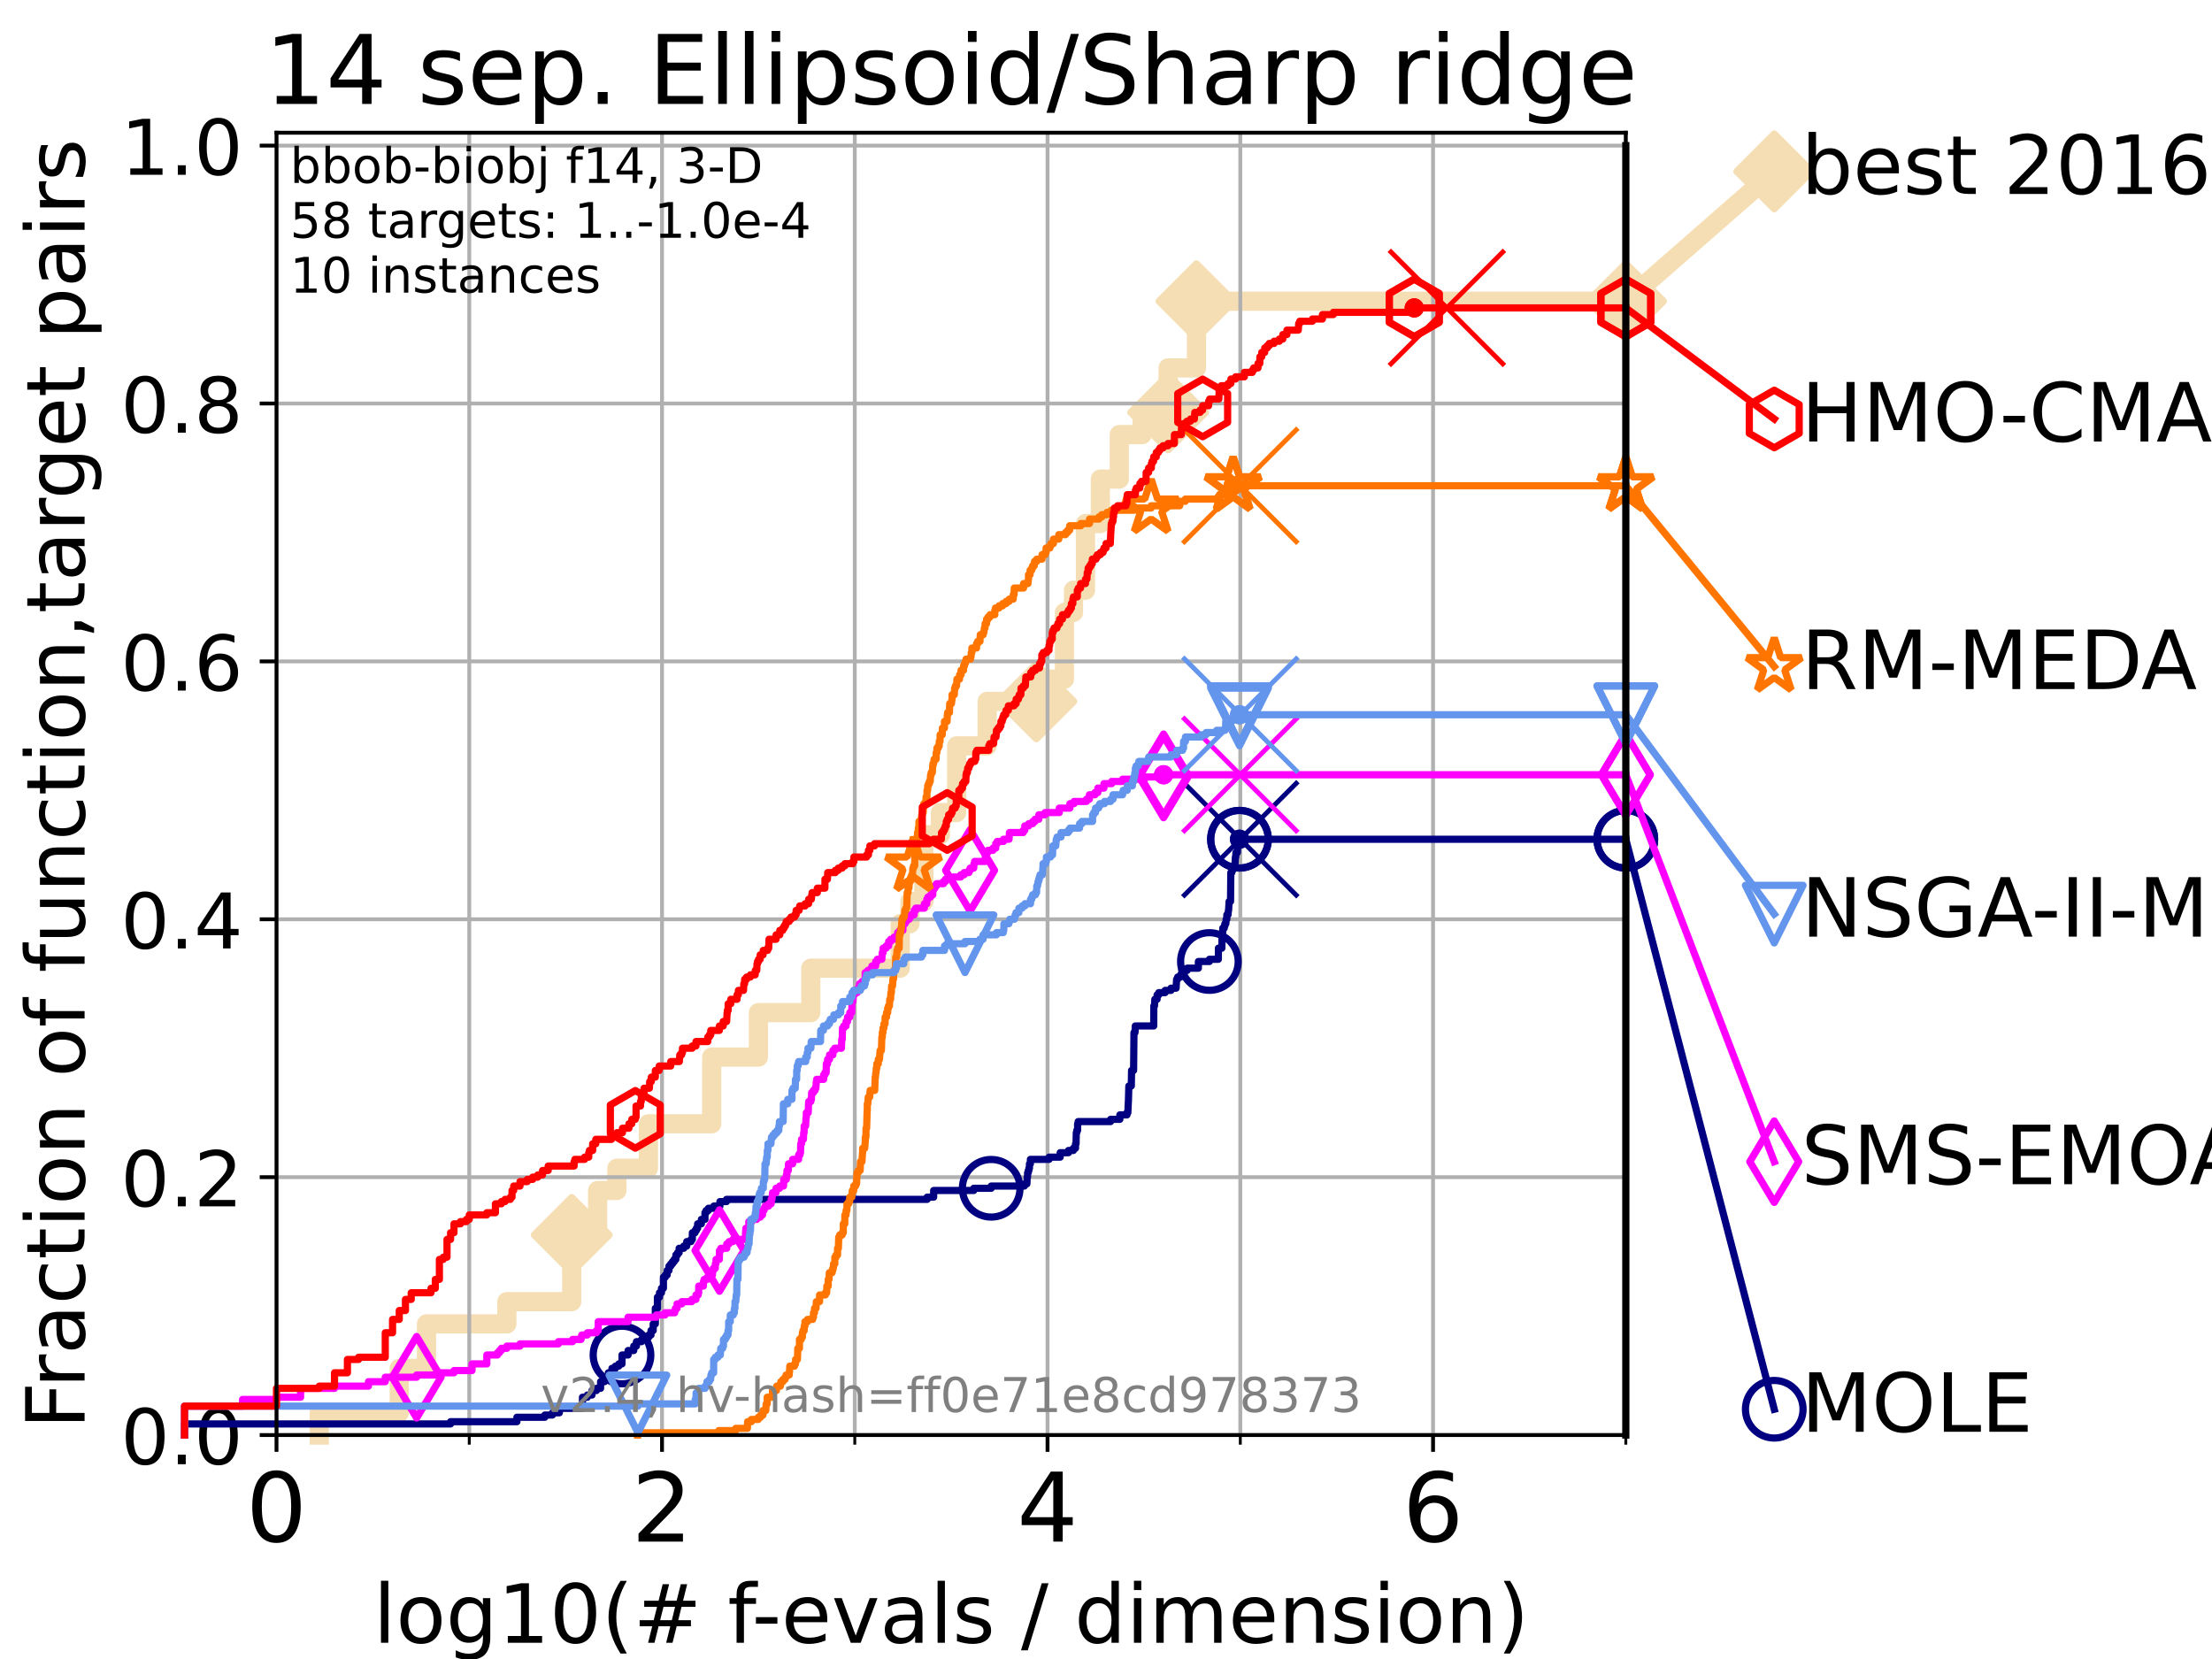 <?xml version="1.0" encoding="utf-8" standalone="no"?>
<!DOCTYPE svg PUBLIC "-//W3C//DTD SVG 1.1//EN"
  "http://www.w3.org/Graphics/SVG/1.1/DTD/svg11.dtd">
<!-- Created with matplotlib (https://matplotlib.org/) -->
<svg height="345.6pt" version="1.1" viewBox="0 0 460.8 345.6" width="460.8pt" xmlns="http://www.w3.org/2000/svg" xmlns:xlink="http://www.w3.org/1999/xlink">
 <defs>
  <style type="text/css">*{stroke-linecap:butt;stroke-linejoin:round;}</style>
 </defs>
 <g id="figure_1">
  <g id="patch_1">
   <path d="M 0 345.6 
L 460.8 345.6 
L 460.8 0 
L 0 0 
z
" style="fill:#ffffff;"/>
  </g>
  <g id="axes_1">
   <g id="patch_2">
    <path d="M 57.6 298.944 
L 338.688 298.944 
L 338.688 27.648 
L 57.6 27.648 
z
" style="fill:#ffffff;"/>
   </g>
   <g id="line2d_1">
    <path d="M 66.508 298.944 
L 66.508 294.313 
L 83.172 294.313 
L 83.172 285.05 
L 88.847 285.05 
L 88.847 275.788 
L 105.585 275.788 
L 105.585 271.157 
L 119.097 271.157 
L 119.097 257.263 
L 124.495 257.263 
L 124.495 248.001 
L 128.511 248.001 
L 128.511 243.37 
L 135.077 243.37 
L 135.077 234.107 
L 148.258 234.107 
L 148.258 220.214 
L 157.994 220.214 
L 157.994 210.951 
L 168.904 210.951 
L 168.904 201.689 
L 187.531 201.689 
L 187.531 192.426 
L 189.557 192.426 
L 189.557 187.795 
L 192.46 187.795 
L 192.46 173.901 
L 195.901 173.901 
L 195.901 169.27 
L 199.293 169.27 
L 199.293 155.377 
L 205.638 155.377 
L 205.638 146.114 
L 215.892 146.114 
L 215.892 141.483 
L 221.741 141.483 
L 221.741 127.589 
L 223.624 127.589 
L 223.624 122.958 
L 226.122 122.958 
L 226.122 109.065 
L 229.227 109.065 
L 229.227 99.802 
L 233.166 99.802 
L 233.166 90.54 
L 237.94 90.54 
L 237.94 85.909 
L 243.344 85.909 
L 243.344 76.646 
L 249.246 76.646 
L 249.246 62.753 
L 338.688 62.753 
" style="fill:none;stroke:#f5deb3;stroke-linecap:square;stroke-width:4;"/>
   </g>
   <g id="line2d_2">
    <defs>
     <path d="M -0 7.778 
L 7.778 0 
L 0 -7.778 
L -7.778 -0 
z
" id="m4ca44dbe54" style="stroke:#f5deb3;stroke-linejoin:miter;stroke-width:1.5;"/>
    </defs>
    <g>
     <use style="fill:#f5deb3;stroke:#f5deb3;stroke-linejoin:miter;stroke-width:1.5;" x="119.097" xlink:href="#m4ca44dbe54" y="257.263"/>
     <use style="fill:#f5deb3;stroke:#f5deb3;stroke-linejoin:miter;stroke-width:1.5;" x="215.892" xlink:href="#m4ca44dbe54" y="146.114"/>
     <use style="fill:#f5deb3;stroke:#f5deb3;stroke-linejoin:miter;stroke-width:1.5;" x="243.344" xlink:href="#m4ca44dbe54" y="85.909"/>
     <use style="fill:#f5deb3;stroke:#f5deb3;stroke-linejoin:miter;stroke-width:1.5;" x="249.246" xlink:href="#m4ca44dbe54" y="62.753"/>
     <use style="fill:#f5deb3;stroke:#f5deb3;stroke-linejoin:miter;stroke-width:1.5;" x="338.688" xlink:href="#m4ca44dbe54" y="62.753"/>
    </g>
   </g>
   <g id="line2d_3">
    <path style="fill:none;stroke:#f5deb3;stroke-linecap:square;stroke-width:4;"/>
    <g/>
   </g>
   <g id="line2d_4">
    <path d="M 338.688 62.753 
L 369.608 35.706 
" style="fill:none;stroke:#f5deb3;stroke-linecap:square;stroke-width:4;"/>
    <g>
     <use style="fill:#f5deb3;stroke:#f5deb3;stroke-linejoin:miter;stroke-width:1.5;" x="338.688" xlink:href="#m4ca44dbe54" y="62.753"/>
     <use style="fill:#f5deb3;stroke:#f5deb3;stroke-linejoin:miter;stroke-width:1.5;" x="369.608" xlink:href="#m4ca44dbe54" y="35.706"/>
    </g>
   </g>
   <g id="matplotlib.axis_1">
    <g id="xtick_1">
     <g id="line2d_5">
      <path clip-path="url(#p4bcc560fbe)" d="M 57.6 298.944 
L 57.6 27.648 
" style="fill:none;stroke:#b0b0b0;stroke-linecap:square;stroke-width:0.8;"/>
     </g>
     <g id="line2d_6">
      <defs>
       <path d="M 0 0 
L 0 3.5 
" id="m4535ec7746" style="stroke:#000000;stroke-width:0.8;"/>
      </defs>
      <g>
       <use style="stroke:#000000;stroke-width:0.8;" x="57.6" xlink:href="#m4535ec7746" y="298.944"/>
      </g>
     </g>
     <g id="text_1">
      <!-- 0 -->
      <g transform="translate(51.237 321.141)scale(0.2 -0.2)">
       <defs>
        <path d="M 31.781 66.406 
Q 24.172 66.406 20.328 58.906 
Q 16.5 51.422 16.5 36.375 
Q 16.5 21.391 20.328 13.891 
Q 24.172 6.391 31.781 6.391 
Q 39.453 6.391 43.281 13.891 
Q 47.125 21.391 47.125 36.375 
Q 47.125 51.422 43.281 58.906 
Q 39.453 66.406 31.781 66.406 
z
M 31.781 74.219 
Q 44.047 74.219 50.516 64.516 
Q 56.984 54.828 56.984 36.375 
Q 56.984 17.969 50.516 8.266 
Q 44.047 -1.422 31.781 -1.422 
Q 19.531 -1.422 13.062 8.266 
Q 6.594 17.969 6.594 36.375 
Q 6.594 54.828 13.062 64.516 
Q 19.531 74.219 31.781 74.219 
z
" id="DejaVuSans-48"/>
       </defs>
       <use xlink:href="#DejaVuSans-48"/>
      </g>
     </g>
    </g>
    <g id="xtick_2">
     <g id="line2d_7">
      <path clip-path="url(#p4bcc560fbe)" d="M 137.911 298.944 
L 137.911 27.648 
" style="fill:none;stroke:#b0b0b0;stroke-linecap:square;stroke-width:0.8;"/>
     </g>
     <g id="line2d_8">
      <g>
       <use style="stroke:#000000;stroke-width:0.8;" x="137.911" xlink:href="#m4535ec7746" y="298.944"/>
      </g>
     </g>
     <g id="text_2">
      <!-- 2 -->
      <g transform="translate(131.548 321.141)scale(0.2 -0.2)">
       <defs>
        <path d="M 19.188 8.297 
L 53.609 8.297 
L 53.609 0 
L 7.328 0 
L 7.328 8.297 
Q 12.938 14.109 22.625 23.891 
Q 32.328 33.688 34.812 36.531 
Q 39.547 41.844 41.422 45.531 
Q 43.312 49.219 43.312 52.781 
Q 43.312 58.594 39.234 62.25 
Q 35.156 65.922 28.609 65.922 
Q 23.969 65.922 18.812 64.312 
Q 13.672 62.703 7.812 59.422 
L 7.812 69.391 
Q 13.766 71.781 18.938 73 
Q 24.125 74.219 28.422 74.219 
Q 39.75 74.219 46.484 68.547 
Q 53.219 62.891 53.219 53.422 
Q 53.219 48.922 51.531 44.891 
Q 49.859 40.875 45.406 35.406 
Q 44.188 33.984 37.641 27.219 
Q 31.109 20.453 19.188 8.297 
z
" id="DejaVuSans-50"/>
       </defs>
       <use xlink:href="#DejaVuSans-50"/>
      </g>
     </g>
    </g>
    <g id="xtick_3">
     <g id="line2d_9">
      <path clip-path="url(#p4bcc560fbe)" d="M 218.222 298.944 
L 218.222 27.648 
" style="fill:none;stroke:#b0b0b0;stroke-linecap:square;stroke-width:0.8;"/>
     </g>
     <g id="line2d_10">
      <g>
       <use style="stroke:#000000;stroke-width:0.8;" x="218.222" xlink:href="#m4535ec7746" y="298.944"/>
      </g>
     </g>
     <g id="text_3">
      <!-- 4 -->
      <g transform="translate(211.859 321.141)scale(0.2 -0.2)">
       <defs>
        <path d="M 37.797 64.312 
L 12.891 25.391 
L 37.797 25.391 
z
M 35.203 72.906 
L 47.609 72.906 
L 47.609 25.391 
L 58.016 25.391 
L 58.016 17.188 
L 47.609 17.188 
L 47.609 0 
L 37.797 0 
L 37.797 17.188 
L 4.891 17.188 
L 4.891 26.703 
z
" id="DejaVuSans-52"/>
       </defs>
       <use xlink:href="#DejaVuSans-52"/>
      </g>
     </g>
    </g>
    <g id="xtick_4">
     <g id="line2d_11">
      <path clip-path="url(#p4bcc560fbe)" d="M 298.533 298.944 
L 298.533 27.648 
" style="fill:none;stroke:#b0b0b0;stroke-linecap:square;stroke-width:0.8;"/>
     </g>
     <g id="line2d_12">
      <g>
       <use style="stroke:#000000;stroke-width:0.8;" x="298.533" xlink:href="#m4535ec7746" y="298.944"/>
      </g>
     </g>
     <g id="text_4">
      <!-- 6 -->
      <g transform="translate(292.17 321.141)scale(0.2 -0.2)">
       <defs>
        <path d="M 33.016 40.375 
Q 26.375 40.375 22.484 35.828 
Q 18.609 31.297 18.609 23.391 
Q 18.609 15.531 22.484 10.953 
Q 26.375 6.391 33.016 6.391 
Q 39.656 6.391 43.531 10.953 
Q 47.406 15.531 47.406 23.391 
Q 47.406 31.297 43.531 35.828 
Q 39.656 40.375 33.016 40.375 
z
M 52.594 71.297 
L 52.594 62.312 
Q 48.875 64.062 45.094 64.984 
Q 41.312 65.922 37.594 65.922 
Q 27.828 65.922 22.672 59.328 
Q 17.531 52.734 16.797 39.406 
Q 19.672 43.656 24.016 45.922 
Q 28.375 48.188 33.594 48.188 
Q 44.578 48.188 50.953 41.516 
Q 57.328 34.859 57.328 23.391 
Q 57.328 12.156 50.688 5.359 
Q 44.047 -1.422 33.016 -1.422 
Q 20.359 -1.422 13.672 8.266 
Q 6.984 17.969 6.984 36.375 
Q 6.984 53.656 15.188 63.938 
Q 23.391 74.219 37.203 74.219 
Q 40.922 74.219 44.703 73.484 
Q 48.484 72.75 52.594 71.297 
z
" id="DejaVuSans-54"/>
       </defs>
       <use xlink:href="#DejaVuSans-54"/>
      </g>
     </g>
    </g>
    <g id="xtick_5">
     <g id="line2d_13">
      <path clip-path="url(#p4bcc560fbe)" d="M 97.755 298.944 
L 97.755 27.648 
" style="fill:none;stroke:#b0b0b0;stroke-linecap:square;stroke-width:0.8;"/>
     </g>
     <g id="line2d_14">
      <defs>
       <path d="M 0 0 
L 0 2 
" id="m67765fdb17" style="stroke:#000000;stroke-width:0.6;"/>
      </defs>
      <g>
       <use style="stroke:#000000;stroke-width:0.6;" x="97.755" xlink:href="#m67765fdb17" y="298.944"/>
      </g>
     </g>
    </g>
    <g id="xtick_6">
     <g id="line2d_15">
      <path clip-path="url(#p4bcc560fbe)" d="M 178.066 298.944 
L 178.066 27.648 
" style="fill:none;stroke:#b0b0b0;stroke-linecap:square;stroke-width:0.8;"/>
     </g>
     <g id="line2d_16">
      <g>
       <use style="stroke:#000000;stroke-width:0.6;" x="178.066" xlink:href="#m67765fdb17" y="298.944"/>
      </g>
     </g>
    </g>
    <g id="xtick_7">
     <g id="line2d_17">
      <path clip-path="url(#p4bcc560fbe)" d="M 258.377 298.944 
L 258.377 27.648 
" style="fill:none;stroke:#b0b0b0;stroke-linecap:square;stroke-width:0.8;"/>
     </g>
     <g id="line2d_18">
      <g>
       <use style="stroke:#000000;stroke-width:0.6;" x="258.377" xlink:href="#m67765fdb17" y="298.944"/>
      </g>
     </g>
    </g>
    <g id="xtick_8">
     <g id="line2d_19">
      <path clip-path="url(#p4bcc560fbe)" d="M 338.688 298.944 
L 338.688 27.648 
" style="fill:none;stroke:#b0b0b0;stroke-linecap:square;stroke-width:0.8;"/>
     </g>
     <g id="line2d_20">
      <g>
       <use style="stroke:#000000;stroke-width:0.6;" x="338.688" xlink:href="#m67765fdb17" y="298.944"/>
      </g>
     </g>
    </g>
    <g id="text_5">
     <!-- log10(# f-evals / dimension) -->
     <g transform="translate(77.764 342.218)scale(0.17 -0.17)">
      <defs>
       <path d="M 9.422 75.984 
L 18.406 75.984 
L 18.406 0 
L 9.422 0 
z
" id="DejaVuSans-108"/>
       <path d="M 30.609 48.391 
Q 23.391 48.391 19.188 42.75 
Q 14.984 37.109 14.984 27.297 
Q 14.984 17.484 19.156 11.844 
Q 23.344 6.203 30.609 6.203 
Q 37.797 6.203 41.984 11.859 
Q 46.188 17.531 46.188 27.297 
Q 46.188 37.016 41.984 42.703 
Q 37.797 48.391 30.609 48.391 
z
M 30.609 56 
Q 42.328 56 49.016 48.375 
Q 55.719 40.766 55.719 27.297 
Q 55.719 13.875 49.016 6.219 
Q 42.328 -1.422 30.609 -1.422 
Q 18.844 -1.422 12.172 6.219 
Q 5.516 13.875 5.516 27.297 
Q 5.516 40.766 12.172 48.375 
Q 18.844 56 30.609 56 
z
" id="DejaVuSans-111"/>
       <path d="M 45.406 27.984 
Q 45.406 37.75 41.375 43.109 
Q 37.359 48.484 30.078 48.484 
Q 22.859 48.484 18.828 43.109 
Q 14.797 37.75 14.797 27.984 
Q 14.797 18.266 18.828 12.891 
Q 22.859 7.516 30.078 7.516 
Q 37.359 7.516 41.375 12.891 
Q 45.406 18.266 45.406 27.984 
z
M 54.391 6.781 
Q 54.391 -7.172 48.188 -13.984 
Q 42 -20.797 29.203 -20.797 
Q 24.469 -20.797 20.266 -20.094 
Q 16.062 -19.391 12.109 -17.922 
L 12.109 -9.188 
Q 16.062 -11.328 19.922 -12.344 
Q 23.781 -13.375 27.781 -13.375 
Q 36.625 -13.375 41.016 -8.766 
Q 45.406 -4.156 45.406 5.172 
L 45.406 9.625 
Q 42.625 4.781 38.281 2.391 
Q 33.938 0 27.875 0 
Q 17.828 0 11.672 7.656 
Q 5.516 15.328 5.516 27.984 
Q 5.516 40.672 11.672 48.328 
Q 17.828 56 27.875 56 
Q 33.938 56 38.281 53.609 
Q 42.625 51.219 45.406 46.391 
L 45.406 54.688 
L 54.391 54.688 
z
" id="DejaVuSans-103"/>
       <path d="M 12.406 8.297 
L 28.516 8.297 
L 28.516 63.922 
L 10.984 60.406 
L 10.984 69.391 
L 28.422 72.906 
L 38.281 72.906 
L 38.281 8.297 
L 54.391 8.297 
L 54.391 0 
L 12.406 0 
z
" id="DejaVuSans-49"/>
       <path d="M 31 75.875 
Q 24.469 64.656 21.281 53.656 
Q 18.109 42.672 18.109 31.391 
Q 18.109 20.125 21.312 9.062 
Q 24.516 -2 31 -13.188 
L 23.188 -13.188 
Q 15.875 -1.703 12.234 9.375 
Q 8.594 20.453 8.594 31.391 
Q 8.594 42.281 12.203 53.312 
Q 15.828 64.359 23.188 75.875 
z
" id="DejaVuSans-40"/>
       <path d="M 51.125 44 
L 36.922 44 
L 32.812 27.688 
L 47.125 27.688 
z
M 43.797 71.781 
L 38.719 51.516 
L 52.984 51.516 
L 58.109 71.781 
L 65.922 71.781 
L 60.891 51.516 
L 76.125 51.516 
L 76.125 44 
L 58.984 44 
L 54.984 27.688 
L 70.516 27.688 
L 70.516 20.219 
L 53.078 20.219 
L 48 0 
L 40.188 0 
L 45.219 20.219 
L 30.906 20.219 
L 25.875 0 
L 18.016 0 
L 23.094 20.219 
L 7.719 20.219 
L 7.719 27.688 
L 24.906 27.688 
L 29 44 
L 13.281 44 
L 13.281 51.516 
L 30.906 51.516 
L 35.891 71.781 
z
" id="DejaVuSans-35"/>
       <path id="DejaVuSans-32"/>
       <path d="M 37.109 75.984 
L 37.109 68.5 
L 28.516 68.5 
Q 23.688 68.5 21.797 66.547 
Q 19.922 64.594 19.922 59.516 
L 19.922 54.688 
L 34.719 54.688 
L 34.719 47.703 
L 19.922 47.703 
L 19.922 0 
L 10.891 0 
L 10.891 47.703 
L 2.297 47.703 
L 2.297 54.688 
L 10.891 54.688 
L 10.891 58.5 
Q 10.891 67.625 15.141 71.797 
Q 19.391 75.984 28.609 75.984 
z
" id="DejaVuSans-102"/>
       <path d="M 4.891 31.391 
L 31.203 31.391 
L 31.203 23.391 
L 4.891 23.391 
z
" id="DejaVuSans-45"/>
       <path d="M 56.203 29.594 
L 56.203 25.203 
L 14.891 25.203 
Q 15.484 15.922 20.484 11.062 
Q 25.484 6.203 34.422 6.203 
Q 39.594 6.203 44.453 7.469 
Q 49.312 8.734 54.109 11.281 
L 54.109 2.781 
Q 49.266 0.734 44.188 -0.344 
Q 39.109 -1.422 33.891 -1.422 
Q 20.797 -1.422 13.156 6.188 
Q 5.516 13.812 5.516 26.812 
Q 5.516 40.234 12.766 48.109 
Q 20.016 56 32.328 56 
Q 43.359 56 49.781 48.891 
Q 56.203 41.797 56.203 29.594 
z
M 47.219 32.234 
Q 47.125 39.594 43.094 43.984 
Q 39.062 48.391 32.422 48.391 
Q 24.906 48.391 20.391 44.141 
Q 15.875 39.891 15.188 32.172 
z
" id="DejaVuSans-101"/>
       <path d="M 2.984 54.688 
L 12.5 54.688 
L 29.594 8.797 
L 46.688 54.688 
L 56.203 54.688 
L 35.688 0 
L 23.484 0 
z
" id="DejaVuSans-118"/>
       <path d="M 34.281 27.484 
Q 23.391 27.484 19.188 25 
Q 14.984 22.516 14.984 16.5 
Q 14.984 11.719 18.141 8.906 
Q 21.297 6.109 26.703 6.109 
Q 34.188 6.109 38.703 11.406 
Q 43.219 16.703 43.219 25.484 
L 43.219 27.484 
z
M 52.203 31.203 
L 52.203 0 
L 43.219 0 
L 43.219 8.297 
Q 40.141 3.328 35.547 0.953 
Q 30.953 -1.422 24.312 -1.422 
Q 15.922 -1.422 10.953 3.297 
Q 6 8.016 6 15.922 
Q 6 25.141 12.172 29.828 
Q 18.359 34.516 30.609 34.516 
L 43.219 34.516 
L 43.219 35.406 
Q 43.219 41.609 39.141 45 
Q 35.062 48.391 27.688 48.391 
Q 23 48.391 18.547 47.266 
Q 14.109 46.141 10.016 43.891 
L 10.016 52.203 
Q 14.938 54.109 19.578 55.047 
Q 24.219 56 28.609 56 
Q 40.484 56 46.344 49.844 
Q 52.203 43.703 52.203 31.203 
z
" id="DejaVuSans-97"/>
       <path d="M 44.281 53.078 
L 44.281 44.578 
Q 40.484 46.531 36.375 47.5 
Q 32.281 48.484 27.875 48.484 
Q 21.188 48.484 17.844 46.438 
Q 14.5 44.391 14.5 40.281 
Q 14.5 37.156 16.891 35.375 
Q 19.281 33.594 26.516 31.984 
L 29.594 31.297 
Q 39.156 29.25 43.188 25.516 
Q 47.219 21.781 47.219 15.094 
Q 47.219 7.469 41.188 3.016 
Q 35.156 -1.422 24.609 -1.422 
Q 20.219 -1.422 15.453 -0.562 
Q 10.688 0.297 5.422 2 
L 5.422 11.281 
Q 10.406 8.688 15.234 7.391 
Q 20.062 6.109 24.812 6.109 
Q 31.156 6.109 34.562 8.281 
Q 37.984 10.453 37.984 14.406 
Q 37.984 18.062 35.516 20.016 
Q 33.062 21.969 24.703 23.781 
L 21.578 24.516 
Q 13.234 26.266 9.516 29.906 
Q 5.812 33.547 5.812 39.891 
Q 5.812 47.609 11.281 51.797 
Q 16.75 56 26.812 56 
Q 31.781 56 36.172 55.266 
Q 40.578 54.547 44.281 53.078 
z
" id="DejaVuSans-115"/>
       <path d="M 25.391 72.906 
L 33.688 72.906 
L 8.297 -9.281 
L 0 -9.281 
z
" id="DejaVuSans-47"/>
       <path d="M 45.406 46.391 
L 45.406 75.984 
L 54.391 75.984 
L 54.391 0 
L 45.406 0 
L 45.406 8.203 
Q 42.578 3.328 38.25 0.953 
Q 33.938 -1.422 27.875 -1.422 
Q 17.969 -1.422 11.734 6.484 
Q 5.516 14.406 5.516 27.297 
Q 5.516 40.188 11.734 48.094 
Q 17.969 56 27.875 56 
Q 33.938 56 38.25 53.625 
Q 42.578 51.266 45.406 46.391 
z
M 14.797 27.297 
Q 14.797 17.391 18.875 11.75 
Q 22.953 6.109 30.078 6.109 
Q 37.203 6.109 41.297 11.75 
Q 45.406 17.391 45.406 27.297 
Q 45.406 37.203 41.297 42.844 
Q 37.203 48.484 30.078 48.484 
Q 22.953 48.484 18.875 42.844 
Q 14.797 37.203 14.797 27.297 
z
" id="DejaVuSans-100"/>
       <path d="M 9.422 54.688 
L 18.406 54.688 
L 18.406 0 
L 9.422 0 
z
M 9.422 75.984 
L 18.406 75.984 
L 18.406 64.594 
L 9.422 64.594 
z
" id="DejaVuSans-105"/>
       <path d="M 52 44.188 
Q 55.375 50.25 60.062 53.125 
Q 64.75 56 71.094 56 
Q 79.641 56 84.281 50.016 
Q 88.922 44.047 88.922 33.016 
L 88.922 0 
L 79.891 0 
L 79.891 32.719 
Q 79.891 40.578 77.094 44.375 
Q 74.312 48.188 68.609 48.188 
Q 61.625 48.188 57.562 43.547 
Q 53.516 38.922 53.516 30.906 
L 53.516 0 
L 44.484 0 
L 44.484 32.719 
Q 44.484 40.625 41.703 44.406 
Q 38.922 48.188 33.109 48.188 
Q 26.219 48.188 22.156 43.531 
Q 18.109 38.875 18.109 30.906 
L 18.109 0 
L 9.078 0 
L 9.078 54.688 
L 18.109 54.688 
L 18.109 46.188 
Q 21.188 51.219 25.484 53.609 
Q 29.781 56 35.688 56 
Q 41.656 56 45.828 52.969 
Q 50 49.953 52 44.188 
z
" id="DejaVuSans-109"/>
       <path d="M 54.891 33.016 
L 54.891 0 
L 45.906 0 
L 45.906 32.719 
Q 45.906 40.484 42.875 44.328 
Q 39.844 48.188 33.797 48.188 
Q 26.516 48.188 22.312 43.547 
Q 18.109 38.922 18.109 30.906 
L 18.109 0 
L 9.078 0 
L 9.078 54.688 
L 18.109 54.688 
L 18.109 46.188 
Q 21.344 51.125 25.703 53.562 
Q 30.078 56 35.797 56 
Q 45.219 56 50.047 50.172 
Q 54.891 44.344 54.891 33.016 
z
" id="DejaVuSans-110"/>
       <path d="M 8.016 75.875 
L 15.828 75.875 
Q 23.141 64.359 26.781 53.312 
Q 30.422 42.281 30.422 31.391 
Q 30.422 20.453 26.781 9.375 
Q 23.141 -1.703 15.828 -13.188 
L 8.016 -13.188 
Q 14.5 -2 17.703 9.062 
Q 20.906 20.125 20.906 31.391 
Q 20.906 42.672 17.703 53.656 
Q 14.5 64.656 8.016 75.875 
z
" id="DejaVuSans-41"/>
      </defs>
      <use xlink:href="#DejaVuSans-108"/>
      <use x="27.783" xlink:href="#DejaVuSans-111"/>
      <use x="88.965" xlink:href="#DejaVuSans-103"/>
      <use x="152.441" xlink:href="#DejaVuSans-49"/>
      <use x="216.064" xlink:href="#DejaVuSans-48"/>
      <use x="279.688" xlink:href="#DejaVuSans-40"/>
      <use x="318.701" xlink:href="#DejaVuSans-35"/>
      <use x="402.49" xlink:href="#DejaVuSans-32"/>
      <use x="434.277" xlink:href="#DejaVuSans-102"/>
      <use x="463.982" xlink:href="#DejaVuSans-45"/>
      <use x="500.066" xlink:href="#DejaVuSans-101"/>
      <use x="561.59" xlink:href="#DejaVuSans-118"/>
      <use x="620.77" xlink:href="#DejaVuSans-97"/>
      <use x="682.049" xlink:href="#DejaVuSans-108"/>
      <use x="709.832" xlink:href="#DejaVuSans-115"/>
      <use x="761.932" xlink:href="#DejaVuSans-32"/>
      <use x="793.719" xlink:href="#DejaVuSans-47"/>
      <use x="827.41" xlink:href="#DejaVuSans-32"/>
      <use x="859.197" xlink:href="#DejaVuSans-100"/>
      <use x="922.674" xlink:href="#DejaVuSans-105"/>
      <use x="950.457" xlink:href="#DejaVuSans-109"/>
      <use x="1047.869" xlink:href="#DejaVuSans-101"/>
      <use x="1109.393" xlink:href="#DejaVuSans-110"/>
      <use x="1172.771" xlink:href="#DejaVuSans-115"/>
      <use x="1224.871" xlink:href="#DejaVuSans-105"/>
      <use x="1252.654" xlink:href="#DejaVuSans-111"/>
      <use x="1313.836" xlink:href="#DejaVuSans-110"/>
      <use x="1377.215" xlink:href="#DejaVuSans-41"/>
     </g>
    </g>
   </g>
   <g id="matplotlib.axis_2">
    <g id="ytick_1">
     <g id="line2d_21">
      <path clip-path="url(#p4bcc560fbe)" d="M 57.6 298.944 
L 338.688 298.944 
" style="fill:none;stroke:#b0b0b0;stroke-linecap:square;stroke-width:0.8;"/>
     </g>
     <g id="line2d_22">
      <defs>
       <path d="M 0 0 
L -3.5 0 
" id="md30bf1f08f" style="stroke:#000000;stroke-width:0.8;"/>
      </defs>
      <g>
       <use style="stroke:#000000;stroke-width:0.8;" x="57.6" xlink:href="#md30bf1f08f" y="298.944"/>
      </g>
     </g>
     <g id="text_6">
      <!-- 0.0 -->
      <g transform="translate(25.155 305.023)scale(0.16 -0.16)">
       <defs>
        <path d="M 10.688 12.406 
L 21 12.406 
L 21 0 
L 10.688 0 
z
" id="DejaVuSans-46"/>
       </defs>
       <use xlink:href="#DejaVuSans-48"/>
       <use x="63.623" xlink:href="#DejaVuSans-46"/>
       <use x="95.41" xlink:href="#DejaVuSans-48"/>
      </g>
     </g>
    </g>
    <g id="ytick_2">
     <g id="line2d_23">
      <path clip-path="url(#p4bcc560fbe)" d="M 57.6 245.222 
L 338.688 245.222 
" style="fill:none;stroke:#b0b0b0;stroke-linecap:square;stroke-width:0.8;"/>
     </g>
     <g id="line2d_24">
      <g>
       <use style="stroke:#000000;stroke-width:0.8;" x="57.6" xlink:href="#md30bf1f08f" y="245.222"/>
      </g>
     </g>
     <g id="text_7">
      <!-- 0.2 -->
      <g transform="translate(25.155 251.301)scale(0.16 -0.16)">
       <use xlink:href="#DejaVuSans-48"/>
       <use x="63.623" xlink:href="#DejaVuSans-46"/>
       <use x="95.41" xlink:href="#DejaVuSans-50"/>
      </g>
     </g>
    </g>
    <g id="ytick_3">
     <g id="line2d_25">
      <path clip-path="url(#p4bcc560fbe)" d="M 57.6 191.5 
L 338.688 191.5 
" style="fill:none;stroke:#b0b0b0;stroke-linecap:square;stroke-width:0.8;"/>
     </g>
     <g id="line2d_26">
      <g>
       <use style="stroke:#000000;stroke-width:0.8;" x="57.6" xlink:href="#md30bf1f08f" y="191.5"/>
      </g>
     </g>
     <g id="text_8">
      <!-- 0.4 -->
      <g transform="translate(25.155 197.579)scale(0.16 -0.16)">
       <use xlink:href="#DejaVuSans-48"/>
       <use x="63.623" xlink:href="#DejaVuSans-46"/>
       <use x="95.41" xlink:href="#DejaVuSans-52"/>
      </g>
     </g>
    </g>
    <g id="ytick_4">
     <g id="line2d_27">
      <path clip-path="url(#p4bcc560fbe)" d="M 57.6 137.778 
L 338.688 137.778 
" style="fill:none;stroke:#b0b0b0;stroke-linecap:square;stroke-width:0.8;"/>
     </g>
     <g id="line2d_28">
      <g>
       <use style="stroke:#000000;stroke-width:0.8;" x="57.6" xlink:href="#md30bf1f08f" y="137.778"/>
      </g>
     </g>
     <g id="text_9">
      <!-- 0.6 -->
      <g transform="translate(25.155 143.857)scale(0.16 -0.16)">
       <use xlink:href="#DejaVuSans-48"/>
       <use x="63.623" xlink:href="#DejaVuSans-46"/>
       <use x="95.41" xlink:href="#DejaVuSans-54"/>
      </g>
     </g>
    </g>
    <g id="ytick_5">
     <g id="line2d_29">
      <path clip-path="url(#p4bcc560fbe)" d="M 57.6 84.056 
L 338.688 84.056 
" style="fill:none;stroke:#b0b0b0;stroke-linecap:square;stroke-width:0.8;"/>
     </g>
     <g id="line2d_30">
      <g>
       <use style="stroke:#000000;stroke-width:0.8;" x="57.6" xlink:href="#md30bf1f08f" y="84.056"/>
      </g>
     </g>
     <g id="text_10">
      <!-- 0.8 -->
      <g transform="translate(25.155 90.135)scale(0.16 -0.16)">
       <defs>
        <path d="M 31.781 34.625 
Q 24.75 34.625 20.719 30.859 
Q 16.703 27.094 16.703 20.516 
Q 16.703 13.922 20.719 10.156 
Q 24.75 6.391 31.781 6.391 
Q 38.812 6.391 42.859 10.172 
Q 46.922 13.969 46.922 20.516 
Q 46.922 27.094 42.891 30.859 
Q 38.875 34.625 31.781 34.625 
z
M 21.922 38.812 
Q 15.578 40.375 12.031 44.719 
Q 8.5 49.078 8.5 55.328 
Q 8.5 64.062 14.719 69.141 
Q 20.953 74.219 31.781 74.219 
Q 42.672 74.219 48.875 69.141 
Q 55.078 64.062 55.078 55.328 
Q 55.078 49.078 51.531 44.719 
Q 48 40.375 41.703 38.812 
Q 48.828 37.156 52.797 32.312 
Q 56.781 27.484 56.781 20.516 
Q 56.781 9.906 50.312 4.234 
Q 43.844 -1.422 31.781 -1.422 
Q 19.734 -1.422 13.25 4.234 
Q 6.781 9.906 6.781 20.516 
Q 6.781 27.484 10.781 32.312 
Q 14.797 37.156 21.922 38.812 
z
M 18.312 54.391 
Q 18.312 48.734 21.844 45.562 
Q 25.391 42.391 31.781 42.391 
Q 38.141 42.391 41.719 45.562 
Q 45.312 48.734 45.312 54.391 
Q 45.312 60.062 41.719 63.234 
Q 38.141 66.406 31.781 66.406 
Q 25.391 66.406 21.844 63.234 
Q 18.312 60.062 18.312 54.391 
z
" id="DejaVuSans-56"/>
       </defs>
       <use xlink:href="#DejaVuSans-48"/>
       <use x="63.623" xlink:href="#DejaVuSans-46"/>
       <use x="95.41" xlink:href="#DejaVuSans-56"/>
      </g>
     </g>
    </g>
    <g id="ytick_6">
     <g id="line2d_31">
      <path clip-path="url(#p4bcc560fbe)" d="M 57.6 30.334 
L 338.688 30.334 
" style="fill:none;stroke:#b0b0b0;stroke-linecap:square;stroke-width:0.8;"/>
     </g>
     <g id="line2d_32">
      <g>
       <use style="stroke:#000000;stroke-width:0.8;" x="57.6" xlink:href="#md30bf1f08f" y="30.334"/>
      </g>
     </g>
     <g id="text_11">
      <!-- 1.0 -->
      <g transform="translate(25.155 36.413)scale(0.16 -0.16)">
       <use xlink:href="#DejaVuSans-49"/>
       <use x="63.623" xlink:href="#DejaVuSans-46"/>
       <use x="95.41" xlink:href="#DejaVuSans-48"/>
      </g>
     </g>
    </g>
    <g id="text_12">
     <!-- Fraction of function,target pairs -->
     <g transform="translate(17.62 297.681)rotate(-90)scale(0.17 -0.17)">
      <defs>
       <path d="M 9.812 72.906 
L 51.703 72.906 
L 51.703 64.594 
L 19.672 64.594 
L 19.672 43.109 
L 48.578 43.109 
L 48.578 34.812 
L 19.672 34.812 
L 19.672 0 
L 9.812 0 
z
" id="DejaVuSans-70"/>
       <path d="M 41.109 46.297 
Q 39.594 47.172 37.812 47.578 
Q 36.031 48 33.891 48 
Q 26.266 48 22.188 43.047 
Q 18.109 38.094 18.109 28.812 
L 18.109 0 
L 9.078 0 
L 9.078 54.688 
L 18.109 54.688 
L 18.109 46.188 
Q 20.953 51.172 25.484 53.578 
Q 30.031 56 36.531 56 
Q 37.453 56 38.578 55.875 
Q 39.703 55.766 41.062 55.516 
z
" id="DejaVuSans-114"/>
       <path d="M 48.781 52.594 
L 48.781 44.188 
Q 44.969 46.297 41.141 47.344 
Q 37.312 48.391 33.406 48.391 
Q 24.656 48.391 19.812 42.844 
Q 14.984 37.312 14.984 27.297 
Q 14.984 17.281 19.812 11.734 
Q 24.656 6.203 33.406 6.203 
Q 37.312 6.203 41.141 7.25 
Q 44.969 8.297 48.781 10.406 
L 48.781 2.094 
Q 45.016 0.344 40.984 -0.531 
Q 36.969 -1.422 32.422 -1.422 
Q 20.062 -1.422 12.781 6.344 
Q 5.516 14.109 5.516 27.297 
Q 5.516 40.672 12.859 48.328 
Q 20.219 56 33.016 56 
Q 37.156 56 41.109 55.141 
Q 45.062 54.297 48.781 52.594 
z
" id="DejaVuSans-99"/>
       <path d="M 18.312 70.219 
L 18.312 54.688 
L 36.812 54.688 
L 36.812 47.703 
L 18.312 47.703 
L 18.312 18.016 
Q 18.312 11.328 20.141 9.422 
Q 21.969 7.516 27.594 7.516 
L 36.812 7.516 
L 36.812 0 
L 27.594 0 
Q 17.188 0 13.234 3.875 
Q 9.281 7.766 9.281 18.016 
L 9.281 47.703 
L 2.688 47.703 
L 2.688 54.688 
L 9.281 54.688 
L 9.281 70.219 
z
" id="DejaVuSans-116"/>
       <path d="M 8.5 21.578 
L 8.5 54.688 
L 17.484 54.688 
L 17.484 21.922 
Q 17.484 14.156 20.5 10.266 
Q 23.531 6.391 29.594 6.391 
Q 36.859 6.391 41.078 11.031 
Q 45.312 15.672 45.312 23.688 
L 45.312 54.688 
L 54.297 54.688 
L 54.297 0 
L 45.312 0 
L 45.312 8.406 
Q 42.047 3.422 37.719 1 
Q 33.406 -1.422 27.688 -1.422 
Q 18.266 -1.422 13.375 4.438 
Q 8.5 10.297 8.5 21.578 
z
M 31.109 56 
z
" id="DejaVuSans-117"/>
       <path d="M 11.719 12.406 
L 22.016 12.406 
L 22.016 4 
L 14.016 -11.625 
L 7.719 -11.625 
L 11.719 4 
z
" id="DejaVuSans-44"/>
       <path d="M 18.109 8.203 
L 18.109 -20.797 
L 9.078 -20.797 
L 9.078 54.688 
L 18.109 54.688 
L 18.109 46.391 
Q 20.953 51.266 25.266 53.625 
Q 29.594 56 35.594 56 
Q 45.562 56 51.781 48.094 
Q 58.016 40.188 58.016 27.297 
Q 58.016 14.406 51.781 6.484 
Q 45.562 -1.422 35.594 -1.422 
Q 29.594 -1.422 25.266 0.953 
Q 20.953 3.328 18.109 8.203 
z
M 48.688 27.297 
Q 48.688 37.203 44.609 42.844 
Q 40.531 48.484 33.406 48.484 
Q 26.266 48.484 22.188 42.844 
Q 18.109 37.203 18.109 27.297 
Q 18.109 17.391 22.188 11.75 
Q 26.266 6.109 33.406 6.109 
Q 40.531 6.109 44.609 11.75 
Q 48.688 17.391 48.688 27.297 
z
" id="DejaVuSans-112"/>
      </defs>
      <use xlink:href="#DejaVuSans-70"/>
      <use x="50.27" xlink:href="#DejaVuSans-114"/>
      <use x="91.383" xlink:href="#DejaVuSans-97"/>
      <use x="152.662" xlink:href="#DejaVuSans-99"/>
      <use x="207.643" xlink:href="#DejaVuSans-116"/>
      <use x="246.852" xlink:href="#DejaVuSans-105"/>
      <use x="274.635" xlink:href="#DejaVuSans-111"/>
      <use x="335.816" xlink:href="#DejaVuSans-110"/>
      <use x="399.195" xlink:href="#DejaVuSans-32"/>
      <use x="430.982" xlink:href="#DejaVuSans-111"/>
      <use x="492.164" xlink:href="#DejaVuSans-102"/>
      <use x="527.369" xlink:href="#DejaVuSans-32"/>
      <use x="559.156" xlink:href="#DejaVuSans-102"/>
      <use x="594.361" xlink:href="#DejaVuSans-117"/>
      <use x="657.74" xlink:href="#DejaVuSans-110"/>
      <use x="721.119" xlink:href="#DejaVuSans-99"/>
      <use x="776.1" xlink:href="#DejaVuSans-116"/>
      <use x="815.309" xlink:href="#DejaVuSans-105"/>
      <use x="843.092" xlink:href="#DejaVuSans-111"/>
      <use x="904.273" xlink:href="#DejaVuSans-110"/>
      <use x="967.652" xlink:href="#DejaVuSans-44"/>
      <use x="999.439" xlink:href="#DejaVuSans-116"/>
      <use x="1038.648" xlink:href="#DejaVuSans-97"/>
      <use x="1099.928" xlink:href="#DejaVuSans-114"/>
      <use x="1139.291" xlink:href="#DejaVuSans-103"/>
      <use x="1202.768" xlink:href="#DejaVuSans-101"/>
      <use x="1264.291" xlink:href="#DejaVuSans-116"/>
      <use x="1303.5" xlink:href="#DejaVuSans-32"/>
      <use x="1335.287" xlink:href="#DejaVuSans-112"/>
      <use x="1398.764" xlink:href="#DejaVuSans-97"/>
      <use x="1460.043" xlink:href="#DejaVuSans-105"/>
      <use x="1487.826" xlink:href="#DejaVuSans-114"/>
      <use x="1528.939" xlink:href="#DejaVuSans-115"/>
     </g>
    </g>
   </g>
   <g id="line2d_33">
    <defs>
     <path d="M 0 1.5 
C 0.398 1.5 0.779 1.342 1.061 1.061 
C 1.342 0.779 1.5 0.398 1.5 0 
C 1.5 -0.398 1.342 -0.779 1.061 -1.061 
C 0.779 -1.342 0.398 -1.5 0 -1.5 
C -0.398 -1.5 -0.779 -1.342 -1.061 -1.061 
C -1.342 -0.779 -1.5 -0.398 -1.5 0 
C -1.5 0.398 -1.342 0.779 -1.061 1.061 
C -0.779 1.342 -0.398 1.5 0 1.5 
z
" id="m5e6311cdde" style="stroke:#f5deb3;"/>
    </defs>
    <g>
     <use style="fill:#f5deb3;stroke:#f5deb3;" x="249.246" xlink:href="#m5e6311cdde" y="62.753"/>
     <use style="fill:#f5deb3;stroke:#f5deb3;" x="249.246" xlink:href="#m5e6311cdde" y="62.753"/>
    </g>
   </g>
   <g id="line2d_34">
    <defs>
     <path d="M 0 1.5 
C 0.398 1.5 0.779 1.342 1.061 1.061 
C 1.342 0.779 1.5 0.398 1.5 0 
C 1.5 -0.398 1.342 -0.779 1.061 -1.061 
C 0.779 -1.342 0.398 -1.5 0 -1.5 
C -0.398 -1.5 -0.779 -1.342 -1.061 -1.061 
C -1.342 -0.779 -1.5 -0.398 -1.5 0 
C -1.5 0.398 -1.342 0.779 -1.061 1.061 
C -0.779 1.342 -0.398 1.5 0 1.5 
z
" id="m37335fdb7c" style="stroke:#000080;"/>
    </defs>
    <g>
     <use style="fill:#000080;stroke:#000080;" x="258.211" xlink:href="#m37335fdb7c" y="174.828"/>
     <use style="fill:#000080;stroke:#000080;" x="258.211" xlink:href="#m37335fdb7c" y="174.828"/>
    </g>
   </g>
   <g id="line2d_35">
    <path d="M 38.441 298.944 
L 38.441 296.628 
L 93.864 296.628 
L 93.864 296.165 
L 107.68 296.165 
L 107.68 295.239 
L 113.501 295.239 
L 113.501 294.776 
L 115.077 294.776 
L 115.077 294.313 
L 116.523 294.313 
L 116.523 293.387 
L 121.34 293.387 
L 121.34 291.071 
L 122.362 291.071 
L 122.362 290.608 
L 123.327 290.608 
L 123.327 289.682 
L 124.242 289.682 
L 124.242 289.218 
L 125.111 289.218 
L 125.111 287.829 
L 125.939 287.829 
L 125.939 287.366 
L 126.729 287.366 
L 126.729 285.977 
L 127.485 285.977 
L 127.485 285.05 
L 128.21 285.05 
L 128.21 284.587 
L 128.905 284.587 
L 128.905 284.124 
L 129.574 284.124 
L 129.574 282.272 
L 130.84 282.272 
L 130.84 281.345 
L 132.02 281.345 
L 132.02 280.419 
L 132.581 280.419 
L 132.581 279.493 
L 133.652 279.493 
L 133.652 279.03 
L 134.164 279.03 
L 134.164 278.567 
L 135.145 278.567 
L 135.145 278.104 
L 135.615 278.104 
L 135.615 277.177 
L 136.073 277.177 
L 136.073 275.788 
L 136.52 275.788 
L 136.52 272.546 
L 136.955 272.546 
L 136.955 270.231 
L 137.38 270.231 
L 137.38 269.304 
L 137.794 269.304 
L 137.794 268.378 
L 138.199 268.378 
L 138.199 266.062 
L 138.595 266.062 
L 138.595 265.599 
L 138.982 265.599 
L 138.982 264.673 
L 139.36 264.673 
L 139.36 263.747 
L 139.731 263.747 
L 139.731 263.284 
L 140.094 263.284 
L 140.094 262.821 
L 140.449 262.821 
L 140.449 262.357 
L 140.797 262.357 
L 140.797 261.431 
L 141.139 261.431 
L 141.139 260.968 
L 141.474 260.968 
L 141.474 260.042 
L 142.442 260.042 
L 142.442 259.579 
L 143.058 259.579 
L 143.058 258.653 
L 143.944 258.653 
L 143.944 258.189 
L 144.23 258.189 
L 144.23 256.8 
L 144.787 256.8 
L 144.787 256.337 
L 145.059 256.337 
L 145.059 255.874 
L 145.327 255.874 
L 145.327 254.948 
L 146.107 254.948 
L 146.107 254.021 
L 146.854 254.021 
L 146.854 252.632 
L 147.096 252.632 
L 147.096 252.169 
L 147.57 252.169 
L 147.57 251.706 
L 148.702 251.706 
L 148.702 251.243 
L 149.97 251.243 
L 149.97 250.316 
L 151.341 250.316 
L 151.341 249.853 
L 193.144 249.853 
L 193.144 249.39 
L 194.498 249.39 
L 194.498 248.001 
L 202.856 248.001 
L 202.856 247.538 
L 206.485 247.538 
L 206.485 247.075 
L 213.402 247.075 
L 213.402 246.611 
L 213.923 246.611 
L 213.981 245.222 
L 214.046 245.222 
L 214.076 244.296 
L 214.208 244.296 
L 214.208 243.833 
L 214.334 243.833 
L 214.334 243.37 
L 214.456 243.37 
L 214.456 242.443 
L 214.649 242.443 
L 214.649 241.517 
L 218.552 241.517 
L 218.552 241.054 
L 220.857 241.054 
L 220.857 240.128 
L 222.584 240.128 
L 222.584 239.665 
L 223.599 239.665 
L 223.599 239.201 
L 224.048 239.201 
L 224.048 238.275 
L 224.164 238.275 
L 224.209 235.96 
L 224.312 235.96 
L 224.312 235.496 
L 224.48 235.496 
L 224.485 234.107 
L 224.601 234.107 
L 224.601 233.644 
L 231.353 233.644 
L 231.353 233.181 
L 233.282 233.181 
L 233.282 232.255 
L 234.761 232.255 
L 234.761 231.792 
L 234.951 231.792 
L 235.056 229.476 
L 235.068 229.476 
L 235.157 226.234 
L 235.674 226.234 
L 235.725 222.992 
L 236.15 222.992 
L 236.227 215.119 
L 236.44 215.119 
L 236.503 213.73 
L 240.342 213.73 
L 240.36 209.562 
L 240.496 209.562 
L 240.574 208.172 
L 241.043 208.172 
L 241.043 207.246 
L 241.389 207.246 
L 241.389 206.783 
L 242.713 206.783 
L 242.713 206.32 
L 243.937 206.32 
L 243.937 205.857 
L 245.001 205.857 
L 245.109 204.004 
L 245.326 204.004 
L 245.326 203.541 
L 245.923 203.541 
L 245.923 203.078 
L 246.2 203.078 
L 246.2 202.152 
L 247.303 202.152 
L 247.303 201.689 
L 249.644 201.689 
L 249.644 200.299 
L 251.941 200.299 
L 251.941 199.836 
L 253.806 199.836 
L 253.819 197.521 
L 254.539 197.521 
L 254.573 194.279 
L 254.724 194.279 
L 254.724 193.353 
L 255.034 193.353 
L 255.034 192.889 
L 255.166 192.889 
L 255.166 192.426 
L 255.366 192.426 
L 255.428 191.5 
L 255.569 191.5 
L 255.569 190.574 
L 255.817 190.574 
L 255.903 189.648 
L 255.937 189.648 
L 256.046 187.795 
L 256.343 187.795 
L 256.402 181.775 
L 256.606 181.775 
L 256.606 181.311 
L 256.796 181.311 
L 256.796 180.385 
L 257.253 180.385 
L 257.359 178.533 
L 257.425 178.533 
L 257.464 177.606 
L 257.771 177.606 
L 257.848 175.754 
L 258.059 175.754 
L 258.059 175.291 
L 258.211 175.291 
L 258.211 174.828 
L 338.688 174.828 
L 338.688 174.828 
" style="fill:none;stroke:#000080;stroke-linecap:square;stroke-width:1.5;"/>
   </g>
   <g id="line2d_36">
    <defs>
     <path d="M 0 6 
C 1.591 6 3.117 5.368 4.243 4.243 
C 5.368 3.117 6 1.591 6 0 
C 6 -1.591 5.368 -3.117 4.243 -4.243 
C 3.117 -5.368 1.591 -6 0 -6 
C -1.591 -6 -3.117 -5.368 -4.243 -4.243 
C -5.368 -3.117 -6 -1.591 -6 0 
C -6 1.591 -5.368 3.117 -4.243 4.243 
C -3.117 5.368 -1.591 6 0 6 
z
" id="m3c99101875" style="stroke:#000080;stroke-width:1.5;"/>
    </defs>
    <g>
     <use style="fill-opacity:0;stroke:#000080;stroke-width:1.5;" x="129.574" xlink:href="#m3c99101875" y="282.272"/>
     <use style="fill-opacity:0;stroke:#000080;stroke-width:1.5;" x="206.485" xlink:href="#m3c99101875" y="247.538"/>
     <use style="fill-opacity:0;stroke:#000080;stroke-width:1.5;" x="251.941" xlink:href="#m3c99101875" y="200.299"/>
     <use style="fill-opacity:0;stroke:#000080;stroke-width:1.5;" x="258.211" xlink:href="#m3c99101875" y="174.828"/>
     <use style="fill-opacity:0;stroke:#000080;stroke-width:1.5;" x="258.211" xlink:href="#m3c99101875" y="174.828"/>
     <use style="fill-opacity:0;stroke:#000080;stroke-width:1.5;" x="338.688" xlink:href="#m3c99101875" y="174.828"/>
    </g>
   </g>
   <g id="line2d_37">
    <path style="fill:none;stroke:#000080;stroke-linecap:square;stroke-width:1.5;"/>
    <g/>
   </g>
   <g id="line2d_38">
    <path clip-path="url(#p4bcc560fbe)" d="M 258.377 174.828 
" style="fill:none;stroke:#000080;stroke-linecap:square;stroke-width:1.5;"/>
    <defs>
     <path d="M -12 12 
L 12 -12 
M -12 -12 
L 12 12 
" id="m117405cf1b" style="stroke:#000080;"/>
    </defs>
    <g clip-path="url(#p4bcc560fbe)">
     <use style="fill:#000080;stroke:#000080;" x="258.377" xlink:href="#m117405cf1b" y="174.828"/>
    </g>
   </g>
   <g id="line2d_39">
    <defs>
     <path d="M 0 1.5 
C 0.398 1.5 0.779 1.342 1.061 1.061 
C 1.342 0.779 1.5 0.398 1.5 0 
C 1.5 -0.398 1.342 -0.779 1.061 -1.061 
C 0.779 -1.342 0.398 -1.5 0 -1.5 
C -0.398 -1.5 -0.779 -1.342 -1.061 -1.061 
C -1.342 -0.779 -1.5 -0.398 -1.5 0 
C -1.5 0.398 -1.342 0.779 -1.061 1.061 
C -0.779 1.342 -0.398 1.5 0 1.5 
z
" id="mff984e17b5" style="stroke:#ff00ff;"/>
    </defs>
    <g>
     <use style="fill:#ff00ff;stroke:#ff00ff;" x="242.396" xlink:href="#mff984e17b5" y="161.397"/>
     <use style="fill:#ff00ff;stroke:#ff00ff;" x="242.396" xlink:href="#mff984e17b5" y="161.397"/>
    </g>
   </g>
   <g id="line2d_40">
    <path d="M 38.441 298.944 
L 38.441 292.923 
L 50.529 292.923 
L 50.529 291.534 
L 57.6 291.534 
L 57.6 291.071 
L 62.617 291.071 
L 62.617 289.218 
L 69.688 289.218 
L 69.688 288.755 
L 76.759 288.755 
L 76.759 287.829 
L 80.259 287.829 
L 80.259 286.903 
L 86.793 286.903 
L 86.793 286.44 
L 91.535 286.44 
L 91.535 285.977 
L 94.576 285.977 
L 94.576 285.514 
L 98.327 285.514 
L 98.327 284.124 
L 101.413 284.124 
L 101.413 282.272 
L 103.623 282.272 
L 103.623 281.809 
L 104.034 281.809 
L 104.034 281.345 
L 104.435 281.345 
L 104.435 280.882 
L 105.585 280.882 
L 105.585 280.419 
L 108.326 280.419 
L 108.326 279.956 
L 116.323 279.956 
L 116.323 279.493 
L 119.267 279.493 
L 119.267 279.03 
L 121.037 279.03 
L 121.037 278.567 
L 121.189 278.567 
L 121.189 278.104 
L 122.362 278.104 
L 122.362 277.64 
L 124.242 277.64 
L 124.242 277.177 
L 124.62 277.177 
L 124.62 275.325 
L 130.84 275.325 
L 130.84 274.399 
L 136.708 274.399 
L 136.708 273.935 
L 138.539 273.935 
L 138.539 273.472 
L 140.549 273.472 
L 140.549 273.009 
L 140.699 273.009 
L 140.699 272.546 
L 141.042 272.546 
L 141.042 271.62 
L 142.033 271.62 
L 142.033 271.157 
L 144.108 271.157 
L 144.108 270.694 
L 144.982 270.694 
L 144.982 269.767 
L 145.441 269.767 
L 145.441 269.304 
L 145.554 269.304 
L 145.554 267.915 
L 146.538 267.915 
L 146.538 266.989 
L 146.679 266.989 
L 146.679 266.526 
L 147.335 266.526 
L 147.335 266.062 
L 148.161 266.062 
L 148.161 265.599 
L 148.418 265.599 
L 148.418 264.673 
L 148.608 264.673 
L 148.608 264.21 
L 149.012 264.21 
L 149.012 263.284 
L 149.135 263.284 
L 149.165 262.357 
L 149.853 262.357 
L 149.882 260.505 
L 150.172 260.505 
L 150.172 260.042 
L 151.395 260.042 
L 151.395 259.116 
L 151.871 259.116 
L 151.871 258.653 
L 152.687 258.653 
L 152.687 258.189 
L 155.254 258.189 
L 155.34 256.337 
L 155.383 256.337 
L 155.383 255.874 
L 155.991 255.874 
L 155.991 254.484 
L 156.618 254.484 
L 156.618 254.021 
L 157.642 254.021 
L 157.642 253.558 
L 158.376 253.558 
L 158.376 253.095 
L 158.837 253.095 
L 158.837 252.169 
L 159.133 252.169 
L 159.133 251.706 
L 159.389 251.706 
L 159.389 251.243 
L 160.12 251.243 
L 160.12 250.779 
L 160.649 250.779 
L 160.649 249.853 
L 160.821 249.853 
L 160.93 248.464 
L 161.66 248.464 
L 161.66 247.538 
L 162.404 247.538 
L 162.404 247.075 
L 163.226 247.075 
L 163.267 245.685 
L 163.815 245.685 
L 163.815 244.759 
L 163.933 244.759 
L 163.933 243.833 
L 164.218 243.833 
L 164.257 242.443 
L 165.12 242.443 
L 165.12 241.517 
L 166.358 241.517 
L 166.358 240.591 
L 166.651 240.591 
L 166.651 240.128 
L 166.763 240.128 
L 166.807 238.275 
L 166.973 238.275 
L 166.973 237.349 
L 167.374 237.349 
L 167.417 235.96 
L 167.513 235.96 
L 167.524 234.57 
L 167.819 234.57 
L 167.923 232.718 
L 167.975 232.718 
L 167.975 231.792 
L 168.365 231.792 
L 168.456 229.476 
L 168.914 229.476 
L 168.914 229.013 
L 169.041 229.013 
L 169.07 227.623 
L 169.437 227.623 
L 169.437 227.16 
L 169.795 227.16 
L 169.795 226.697 
L 169.963 226.697 
L 170.055 225.308 
L 170.119 225.308 
L 170.119 224.845 
L 171.578 224.845 
L 171.578 223.918 
L 171.838 223.918 
L 171.838 223.455 
L 172.11 223.455 
L 172.143 221.603 
L 172.402 221.603 
L 172.402 220.677 
L 172.807 220.677 
L 172.807 219.75 
L 173.508 219.75 
L 173.508 218.824 
L 173.874 218.824 
L 173.874 218.361 
L 175.28 218.361 
L 175.355 216.509 
L 175.456 216.509 
L 175.504 214.193 
L 175.758 214.193 
L 175.758 213.73 
L 176.248 213.73 
L 176.248 212.804 
L 176.549 212.804 
L 176.549 211.877 
L 177.03 211.877 
L 177.03 210.951 
L 177.427 210.951 
L 177.505 208.635 
L 177.684 208.635 
L 177.75 207.246 
L 177.944 207.246 
L 177.944 206.783 
L 178.576 206.783 
L 178.576 206.32 
L 178.711 206.32 
L 178.711 205.857 
L 179.055 205.857 
L 179.055 204.931 
L 179.564 204.931 
L 179.564 204.467 
L 180.229 204.467 
L 180.229 202.615 
L 180.784 202.615 
L 180.784 202.152 
L 181.439 202.152 
L 181.439 201.689 
L 181.648 201.689 
L 181.648 201.226 
L 182.421 201.226 
L 182.421 200.299 
L 182.753 200.299 
L 182.753 199.836 
L 183.704 199.836 
L 183.788 198.447 
L 183.967 198.447 
L 183.967 197.521 
L 184.59 197.521 
L 184.59 197.057 
L 185.118 197.057 
L 185.118 196.131 
L 185.543 196.131 
L 185.543 195.668 
L 186.277 195.668 
L 186.277 195.205 
L 186.989 195.205 
L 186.989 194.279 
L 187.429 194.279 
L 187.429 193.816 
L 188.093 193.816 
L 188.109 192.426 
L 188.538 192.426 
L 188.538 191.963 
L 188.82 191.963 
L 188.82 191.5 
L 189.409 191.5 
L 189.409 191.037 
L 189.686 191.037 
L 189.686 190.574 
L 190.437 190.574 
L 190.437 189.648 
L 190.76 189.648 
L 190.76 189.184 
L 192.556 189.184 
L 192.556 188.258 
L 193.073 188.258 
L 193.073 187.332 
L 193.3 187.332 
L 193.3 186.869 
L 193.866 186.869 
L 193.866 186.406 
L 194.323 186.406 
L 194.323 185.479 
L 194.453 185.479 
L 194.453 185.016 
L 194.757 185.016 
L 194.757 184.553 
L 195.09 184.553 
L 195.09 184.09 
L 196.554 184.09 
L 196.554 183.627 
L 196.962 183.627 
L 196.962 183.164 
L 197.808 183.164 
L 197.808 182.701 
L 200.127 182.701 
L 200.127 182.238 
L 200.85 182.238 
L 200.85 181.775 
L 201.845 181.775 
L 201.845 181.311 
L 202.09 181.311 
L 202.09 180.848 
L 202.838 180.848 
L 202.888 179.922 
L 203.025 179.922 
L 203.025 179.459 
L 205.267 179.459 
L 205.267 178.533 
L 205.44 178.533 
L 205.44 177.606 
L 205.793 177.606 
L 205.793 177.143 
L 206.846 177.143 
L 206.846 176.68 
L 207.423 176.68 
L 207.423 175.754 
L 207.732 175.754 
L 207.732 175.291 
L 209.041 175.291 
L 209.041 174.828 
L 210.206 174.828 
L 210.285 173.438 
L 213.15 173.438 
L 213.15 172.975 
L 213.475 172.975 
L 213.475 172.049 
L 214.312 172.049 
L 214.312 171.586 
L 215.14 171.586 
L 215.14 171.123 
L 215.61 171.123 
L 215.61 170.66 
L 216.409 170.66 
L 216.409 169.733 
L 217.711 169.733 
L 217.711 169.27 
L 220.668 169.27 
L 220.668 168.344 
L 222.877 168.344 
L 222.877 167.418 
L 223.741 167.418 
L 223.741 166.955 
L 226.332 166.955 
L 226.332 166.492 
L 226.933 166.492 
L 226.933 165.565 
L 228.111 165.565 
L 228.111 165.102 
L 228.703 165.102 
L 228.703 164.176 
L 229.973 164.176 
L 229.973 163.25 
L 231.576 163.25 
L 231.576 162.787 
L 233.851 162.787 
L 233.851 162.323 
L 238.449 162.323 
L 238.449 161.86 
L 242.396 161.86 
L 242.396 161.397 
L 338.688 161.397 
L 338.688 161.397 
" style="fill:none;stroke:#ff00ff;stroke-linecap:square;stroke-width:1.5;"/>
   </g>
   <g id="line2d_41">
    <defs>
     <path d="M -0 8.485 
L 5.091 0 
L 0 -8.485 
L -5.091 -0 
z
" id="mb41b483c54" style="stroke:#ff00ff;stroke-linejoin:miter;stroke-width:1.5;"/>
    </defs>
    <g>
     <use style="fill-opacity:0;stroke:#ff00ff;stroke-linejoin:miter;stroke-width:1.5;" x="86.793" xlink:href="#mb41b483c54" y="286.903"/>
     <use style="fill-opacity:0;stroke:#ff00ff;stroke-linejoin:miter;stroke-width:1.5;" x="149.882" xlink:href="#mb41b483c54" y="260.505"/>
     <use style="fill-opacity:0;stroke:#ff00ff;stroke-linejoin:miter;stroke-width:1.5;" x="202.09" xlink:href="#mb41b483c54" y="181.311"/>
     <use style="fill-opacity:0;stroke:#ff00ff;stroke-linejoin:miter;stroke-width:1.5;" x="242.396" xlink:href="#mb41b483c54" y="161.86"/>
     <use style="fill-opacity:0;stroke:#ff00ff;stroke-linejoin:miter;stroke-width:1.5;" x="242.396" xlink:href="#mb41b483c54" y="161.397"/>
     <use style="fill-opacity:0;stroke:#ff00ff;stroke-linejoin:miter;stroke-width:1.5;" x="338.688" xlink:href="#mb41b483c54" y="161.397"/>
    </g>
   </g>
   <g id="line2d_42">
    <path style="fill:none;stroke:#ff00ff;stroke-linecap:square;stroke-width:1.5;"/>
    <g/>
   </g>
   <g id="line2d_43">
    <path clip-path="url(#p4bcc560fbe)" d="M 258.377 161.397 
" style="fill:none;stroke:#ff00ff;stroke-linecap:square;stroke-width:1.5;"/>
    <defs>
     <path d="M -12 12 
L 12 -12 
M -12 -12 
L 12 12 
" id="m46bf1f894f" style="stroke:#ff00ff;"/>
    </defs>
    <g clip-path="url(#p4bcc560fbe)">
     <use style="fill:#ff00ff;stroke:#ff00ff;" x="258.377" xlink:href="#m46bf1f894f" y="161.397"/>
    </g>
   </g>
   <g id="line2d_44">
    <defs>
     <path d="M 0 1.5 
C 0.398 1.5 0.779 1.342 1.061 1.061 
C 1.342 0.779 1.5 0.398 1.5 0 
C 1.5 -0.398 1.342 -0.779 1.061 -1.061 
C 0.779 -1.342 0.398 -1.5 0 -1.5 
C -0.398 -1.5 -0.779 -1.342 -1.061 -1.061 
C -1.342 -0.779 -1.5 -0.398 -1.5 0 
C -1.5 0.398 -1.342 0.779 -1.061 1.061 
C -0.779 1.342 -0.398 1.5 0 1.5 
z
" id="m463b9c571a" style="stroke:#ff7500;"/>
    </defs>
    <g>
     <use style="fill:#ff7500;stroke:#ff7500;" x="256.888" xlink:href="#m463b9c571a" y="101.192"/>
     <use style="fill:#ff7500;stroke:#ff7500;" x="256.888" xlink:href="#m463b9c571a" y="101.192"/>
    </g>
   </g>
   <g id="line2d_45">
    <path d="M 132.816 298.944 
L 132.816 298.481 
L 149.735 298.481 
L 149.735 298.018 
L 153.251 298.018 
L 153.251 297.555 
L 155.7 297.555 
L 155.742 296.165 
L 156.519 296.165 
L 156.519 295.702 
L 157.958 295.702 
L 157.958 295.239 
L 158.448 295.239 
L 158.448 294.776 
L 158.942 294.776 
L 158.942 293.85 
L 159.524 293.85 
L 159.608 292.46 
L 159.824 292.46 
L 159.824 291.071 
L 160.884 291.071 
L 160.93 289.682 
L 161.749 289.682 
L 161.794 288.755 
L 162.574 288.755 
L 162.659 287.829 
L 163.089 287.829 
L 163.089 287.366 
L 163.55 287.366 
L 163.55 286.903 
L 163.749 286.903 
L 163.749 286.44 
L 164.41 286.44 
L 164.512 285.05 
L 164.524 285.05 
L 164.524 284.587 
L 165.519 284.587 
L 165.519 284.124 
L 165.721 284.124 
L 165.732 283.198 
L 166.117 283.198 
L 166.198 280.882 
L 166.539 280.882 
L 166.539 279.03 
L 166.918 279.03 
L 166.918 278.567 
L 167.147 278.567 
L 167.147 277.64 
L 167.267 277.64 
L 167.267 277.177 
L 167.534 277.177 
L 167.534 276.251 
L 167.683 276.251 
L 167.683 275.325 
L 168.212 275.325 
L 168.212 274.862 
L 169.293 274.862 
L 169.293 274.399 
L 169.465 274.399 
L 169.465 273.472 
L 169.673 273.472 
L 169.673 272.546 
L 169.99 272.546 
L 170.055 271.157 
L 170.732 271.157 
L 170.732 269.767 
L 171.937 269.767 
L 171.937 269.304 
L 172.208 269.304 
L 172.248 267.915 
L 172.53 267.915 
L 172.53 266.526 
L 172.697 266.526 
L 172.76 265.136 
L 173.326 265.136 
L 173.326 264.673 
L 173.47 264.673 
L 173.47 264.21 
L 173.606 264.21 
L 173.644 263.284 
L 173.911 263.284 
L 173.911 261.894 
L 174.168 261.894 
L 174.168 261.431 
L 174.477 261.431 
L 174.477 260.042 
L 174.655 260.042 
L 174.719 257.726 
L 174.922 257.726 
L 174.922 257.263 
L 175.443 257.263 
L 175.443 256.8 
L 175.664 256.8 
L 175.678 254.948 
L 175.982 254.948 
L 176.001 253.095 
L 176.248 253.095 
L 176.248 252.169 
L 176.428 252.169 
L 176.441 250.779 
L 176.801 250.779 
L 176.801 250.316 
L 176.993 250.316 
L 177.018 249.39 
L 177.445 249.39 
L 177.553 248.001 
L 177.85 248.001 
L 177.85 247.075 
L 178.246 247.075 
L 178.246 246.611 
L 178.44 246.611 
L 178.537 244.296 
L 178.778 244.296 
L 178.778 243.833 
L 179.186 243.833 
L 179.257 241.98 
L 179.564 241.98 
L 179.67 240.128 
L 179.702 240.128 
L 179.702 239.201 
L 180.136 239.201 
L 180.239 237.812 
L 180.254 237.812 
L 180.254 236.886 
L 180.382 236.886 
L 180.412 235.033 
L 180.534 235.033 
L 180.645 231.328 
L 180.67 231.328 
L 180.67 229.939 
L 180.784 229.939 
L 180.864 228.55 
L 181.168 228.55 
L 181.265 227.16 
L 182.221 227.16 
L 182.317 224.382 
L 182.367 224.382 
L 182.448 223.455 
L 182.507 223.455 
L 182.543 222.529 
L 182.651 222.529 
L 182.651 221.603 
L 182.965 221.603 
L 182.965 220.677 
L 183.209 220.677 
L 183.3 219.287 
L 183.347 219.287 
L 183.347 218.824 
L 183.611 218.824 
L 183.708 216.045 
L 183.801 216.045 
L 183.801 215.119 
L 183.93 215.119 
L 183.93 214.193 
L 184.132 214.193 
L 184.149 213.267 
L 184.377 213.267 
L 184.385 211.877 
L 184.682 211.877 
L 184.682 210.951 
L 184.919 210.951 
L 184.919 210.025 
L 185.075 210.025 
L 185.075 209.562 
L 185.284 209.562 
L 185.353 208.172 
L 185.524 208.172 
L 185.592 206.783 
L 185.69 206.783 
L 185.735 205.394 
L 185.933 205.394 
L 186.003 204.004 
L 186.132 204.004 
L 186.205 202.152 
L 186.512 202.152 
L 186.605 199.373 
L 186.785 199.373 
L 186.87 197.984 
L 187.006 197.984 
L 187.006 197.521 
L 187.313 197.521 
L 187.358 194.742 
L 187.5 194.742 
L 187.5 194.279 
L 187.639 194.279 
L 187.675 193.353 
L 187.782 193.353 
L 187.889 191.5 
L 188.089 191.5 
L 188.089 191.037 
L 188.381 191.037 
L 188.49 189.648 
L 188.7 189.648 
L 188.7 189.184 
L 188.879 189.184 
L 188.988 185.943 
L 189.162 185.943 
L 189.162 185.016 
L 189.339 185.016 
L 189.433 183.627 
L 189.668 183.627 
L 189.737 182.701 
L 189.932 182.701 
L 189.932 182.238 
L 190.067 182.238 
L 190.169 180.848 
L 190.305 180.848 
L 190.305 180.385 
L 190.545 180.385 
L 190.576 178.07 
L 190.76 178.07 
L 190.802 175.754 
L 190.872 175.754 
L 190.955 174.828 
L 191.019 174.828 
L 191.124 173.901 
L 191.143 173.901 
L 191.143 173.438 
L 191.302 173.438 
L 191.302 172.512 
L 191.421 172.512 
L 191.44 171.123 
L 191.838 171.123 
L 191.838 170.66 
L 191.953 170.66 
L 192.021 169.733 
L 192.123 169.733 
L 192.123 169.27 
L 192.317 169.27 
L 192.391 167.881 
L 192.45 167.881 
L 192.45 167.418 
L 192.79 167.418 
L 192.79 166.955 
L 192.915 166.955 
L 192.915 166.028 
L 193.102 166.028 
L 193.11 164.639 
L 193.254 164.639 
L 193.254 163.713 
L 193.406 163.713 
L 193.406 163.25 
L 193.596 163.25 
L 193.596 162.787 
L 193.781 162.787 
L 193.861 161.397 
L 193.988 161.397 
L 193.988 160.934 
L 194.226 160.934 
L 194.297 159.545 
L 194.343 159.545 
L 194.343 159.082 
L 194.498 159.082 
L 194.6 158.155 
L 195.011 158.155 
L 195.033 156.766 
L 195.176 156.766 
L 195.176 155.84 
L 195.461 155.84 
L 195.461 155.377 
L 195.659 155.377 
L 195.663 154.45 
L 195.822 154.45 
L 195.847 153.061 
L 196.29 153.061 
L 196.314 151.672 
L 196.746 151.672 
L 196.748 150.282 
L 197.295 150.282 
L 197.345 148.893 
L 197.406 148.893 
L 197.406 148.43 
L 197.788 148.43 
L 197.836 146.577 
L 198.203 146.577 
L 198.302 145.651 
L 198.336 145.651 
L 198.336 144.725 
L 198.792 144.725 
L 198.868 143.336 
L 199.028 143.336 
L 199.028 142.872 
L 199.274 142.872 
L 199.345 141.483 
L 199.89 141.483 
L 199.902 140.557 
L 200.205 140.557 
L 200.205 139.631 
L 200.725 139.631 
L 200.725 138.704 
L 200.922 138.704 
L 200.922 138.241 
L 201.086 138.241 
L 201.086 137.778 
L 201.243 137.778 
L 201.243 137.315 
L 202.168 137.315 
L 202.168 136.852 
L 202.28 136.852 
L 202.349 135.926 
L 202.463 135.926 
L 202.463 134.999 
L 203.433 134.999 
L 203.433 134.073 
L 203.665 134.073 
L 203.665 133.61 
L 204.15 133.61 
L 204.207 132.221 
L 204.821 132.221 
L 204.821 131.757 
L 204.96 131.757 
L 205.062 130.831 
L 205.198 130.831 
L 205.212 129.905 
L 205.521 129.905 
L 205.521 128.979 
L 205.841 128.979 
L 205.841 128.516 
L 206.252 128.516 
L 206.252 128.053 
L 207.241 128.053 
L 207.241 127.126 
L 207.371 127.126 
L 207.371 126.663 
L 208.117 126.663 
L 208.117 126.2 
L 208.873 126.2 
L 208.873 125.737 
L 209.597 125.737 
L 209.597 125.274 
L 210.232 125.274 
L 210.232 124.811 
L 211.073 124.811 
L 211.073 123.884 
L 211.253 123.884 
L 211.294 122.495 
L 213.228 122.495 
L 213.228 121.569 
L 214.14 121.569 
L 214.241 120.643 
L 214.26 120.643 
L 214.26 119.716 
L 214.591 119.716 
L 214.591 118.79 
L 214.921 118.79 
L 214.921 118.327 
L 215.108 118.327 
L 215.108 117.864 
L 215.463 117.864 
L 215.515 116.938 
L 215.984 116.938 
L 215.984 116.475 
L 217.077 116.475 
L 217.077 115.548 
L 217.731 115.548 
L 217.731 115.085 
L 217.922 115.085 
L 217.922 114.159 
L 218.714 114.159 
L 218.714 113.696 
L 218.905 113.696 
L 218.905 113.233 
L 219.443 113.233 
L 219.443 112.306 
L 220.563 112.306 
L 220.563 111.38 
L 221.972 111.38 
L 221.972 110.917 
L 222.419 110.917 
L 222.419 110.454 
L 222.826 110.454 
L 222.826 109.528 
L 225.151 109.528 
L 225.151 109.065 
L 226.971 109.065 
L 226.971 108.138 
L 228.933 108.138 
L 228.933 107.675 
L 229.526 107.675 
L 229.526 107.212 
L 230.61 107.212 
L 230.61 106.749 
L 231.506 106.749 
L 231.506 106.286 
L 236.328 106.286 
L 236.328 105.823 
L 239.807 105.823 
L 239.807 105.36 
L 245.753 105.36 
L 245.753 104.433 
L 246.918 104.433 
L 246.918 103.97 
L 253.723 103.97 
L 253.723 103.507 
L 254.042 103.507 
L 254.042 103.044 
L 256.306 103.044 
L 256.306 102.118 
L 256.554 102.118 
L 256.554 101.655 
L 256.888 101.655 
L 256.888 101.192 
L 338.688 101.192 
L 338.688 101.192 
" style="fill:none;stroke:#ff7500;stroke-linecap:square;stroke-width:1.5;"/>
   </g>
   <g id="line2d_46">
    <defs>
     <path d="M 0 -6 
L -1.347 -1.854 
L -5.706 -1.854 
L -2.18 0.708 
L -3.527 4.854 
L -0 2.292 
L 3.527 4.854 
L 2.18 0.708 
L 5.706 -1.854 
L 1.347 -1.854 
z
" id="me0f0727fa5" style="stroke:#ff7500;stroke-linejoin:bevel;stroke-width:1.5;"/>
    </defs>
    <g>
     <use style="fill-opacity:0;stroke:#ff7500;stroke-linejoin:bevel;stroke-width:1.5;" x="190.305" xlink:href="#me0f0727fa5" y="180.385"/>
     <use style="fill-opacity:0;stroke:#ff7500;stroke-linejoin:bevel;stroke-width:1.5;" x="239.807" xlink:href="#me0f0727fa5" y="105.823"/>
     <use style="fill-opacity:0;stroke:#ff7500;stroke-linejoin:bevel;stroke-width:1.5;" x="256.888" xlink:href="#me0f0727fa5" y="101.192"/>
     <use style="fill-opacity:0;stroke:#ff7500;stroke-linejoin:bevel;stroke-width:1.5;" x="256.888" xlink:href="#me0f0727fa5" y="101.192"/>
     <use style="fill-opacity:0;stroke:#ff7500;stroke-linejoin:bevel;stroke-width:1.5;" x="338.688" xlink:href="#me0f0727fa5" y="101.192"/>
    </g>
   </g>
   <g id="line2d_47">
    <path style="fill:none;stroke:#ff7500;stroke-linecap:square;stroke-width:1.5;"/>
    <g/>
   </g>
   <g id="line2d_48">
    <path clip-path="url(#p4bcc560fbe)" d="M 258.377 101.192 
" style="fill:none;stroke:#ff7500;stroke-linecap:square;stroke-width:1.5;"/>
    <defs>
     <path d="M -12 12 
L 12 -12 
M -12 -12 
L 12 12 
" id="m1d23110d2d" style="stroke:#ff7500;"/>
    </defs>
    <g clip-path="url(#p4bcc560fbe)">
     <use style="fill:#ff7500;stroke:#ff7500;" x="258.377" xlink:href="#m1d23110d2d" y="101.192"/>
    </g>
   </g>
   <g id="line2d_49">
    <defs>
     <path d="M 0 1.5 
C 0.398 1.5 0.779 1.342 1.061 1.061 
C 1.342 0.779 1.5 0.398 1.5 0 
C 1.5 -0.398 1.342 -0.779 1.061 -1.061 
C 0.779 -1.342 0.398 -1.5 0 -1.5 
C -0.398 -1.5 -0.779 -1.342 -1.061 -1.061 
C -1.342 -0.779 -1.5 -0.398 -1.5 0 
C -1.5 0.398 -1.342 0.779 -1.061 1.061 
C -0.779 1.342 -0.398 1.5 0 1.5 
z
" id="mc79ed188ab" style="stroke:#6495ed;"/>
    </defs>
    <g>
     <use style="fill:#6495ed;stroke:#6495ed;" x="258.218" xlink:href="#mc79ed188ab" y="148.893"/>
     <use style="fill:#6495ed;stroke:#6495ed;" x="258.218" xlink:href="#mc79ed188ab" y="148.893"/>
    </g>
   </g>
   <g id="line2d_50">
    <path d="M 38.441 298.944 
L 38.441 292.923 
L 132.894 292.923 
L 132.894 292.46 
L 144.826 292.46 
L 144.826 291.534 
L 144.982 291.534 
L 145.021 290.145 
L 145.516 290.145 
L 145.516 289.218 
L 146.889 289.218 
L 146.889 288.755 
L 147.267 288.755 
L 147.267 287.829 
L 147.77 287.829 
L 147.77 287.366 
L 148.032 287.366 
L 148.097 286.44 
L 148.258 286.44 
L 148.258 285.977 
L 148.671 285.977 
L 148.671 283.198 
L 149.012 283.198 
L 149.012 282.735 
L 149.557 282.735 
L 149.557 282.272 
L 150.057 282.272 
L 150.144 280.882 
L 150.543 280.882 
L 150.543 280.419 
L 150.711 280.419 
L 150.711 279.03 
L 151.097 279.03 
L 151.097 278.567 
L 151.368 278.567 
L 151.368 278.104 
L 151.661 278.104 
L 151.661 277.177 
L 151.793 277.177 
L 151.793 275.325 
L 152.13 275.325 
L 152.13 273.935 
L 152.762 273.935 
L 152.762 273.472 
L 152.984 273.472 
L 152.984 272.546 
L 153.106 272.546 
L 153.106 271.157 
L 153.275 271.157 
L 153.371 269.767 
L 153.467 269.767 
L 153.514 266.526 
L 153.727 266.526 
L 153.774 262.821 
L 153.914 262.821 
L 153.914 262.357 
L 154.236 262.357 
L 154.236 261.894 
L 154.994 261.894 
L 154.994 261.431 
L 155.211 261.431 
L 155.211 260.968 
L 155.616 260.968 
L 155.721 260.042 
L 155.825 260.042 
L 155.908 259.116 
L 156.053 259.116 
L 156.114 257.263 
L 156.196 257.263 
L 156.277 256.337 
L 156.338 256.337 
L 156.398 254.021 
L 157.031 254.021 
L 157.031 253.558 
L 157.339 253.558 
L 157.339 252.632 
L 157.453 252.632 
L 157.491 251.243 
L 157.735 251.243 
L 157.735 250.316 
L 157.958 250.316 
L 157.958 249.853 
L 158.123 249.853 
L 158.123 248.927 
L 158.25 248.927 
L 158.25 248.464 
L 158.573 248.464 
L 158.608 247.538 
L 159.012 247.538 
L 159.012 246.148 
L 159.15 246.148 
L 159.15 245.685 
L 159.304 245.685 
L 159.372 242.443 
L 159.608 242.443 
L 159.708 241.054 
L 159.841 241.054 
L 159.841 239.665 
L 159.973 239.665 
L 159.973 238.275 
L 160.601 238.275 
L 160.712 236.886 
L 161.039 236.886 
L 161.039 236.423 
L 161.42 236.423 
L 161.42 235.96 
L 161.882 235.96 
L 161.882 235.496 
L 162.246 235.496 
L 162.246 234.57 
L 162.361 234.57 
L 162.361 233.644 
L 163.144 233.644 
L 163.199 229.939 
L 164.102 229.939 
L 164.102 229.013 
L 164.973 229.013 
L 164.986 227.16 
L 165.194 227.16 
L 165.194 226.697 
L 165.673 226.697 
L 165.709 224.845 
L 165.955 224.845 
L 165.967 222.992 
L 166.071 222.992 
L 166.071 222.066 
L 166.255 222.066 
L 166.255 221.603 
L 166.369 221.603 
L 166.369 221.14 
L 167.84 221.14 
L 167.84 220.214 
L 168.161 220.214 
L 168.161 219.287 
L 168.314 219.287 
L 168.314 218.361 
L 168.924 218.361 
L 168.992 216.972 
L 170.925 216.972 
L 170.978 214.656 
L 171.536 214.656 
L 171.536 213.73 
L 172.41 213.73 
L 172.41 213.267 
L 172.792 213.267 
L 172.792 212.804 
L 172.956 212.804 
L 172.956 212.34 
L 173.644 212.34 
L 173.711 211.414 
L 174.662 211.414 
L 174.662 210.951 
L 175.143 210.951 
L 175.143 209.562 
L 175.51 209.562 
L 175.51 208.635 
L 177.024 208.635 
L 177.024 207.709 
L 177.493 207.709 
L 177.493 206.783 
L 177.797 206.783 
L 177.797 206.32 
L 179.224 206.32 
L 179.224 205.857 
L 179.451 205.857 
L 179.451 205.394 
L 180.1 205.394 
L 180.1 204.931 
L 180.239 204.931 
L 180.239 204.004 
L 180.519 204.004 
L 180.519 203.078 
L 181.79 203.078 
L 181.79 202.615 
L 186.241 202.615 
L 186.241 202.152 
L 186.576 202.152 
L 186.576 201.689 
L 186.736 201.689 
L 186.736 200.762 
L 188.275 200.762 
L 188.275 199.836 
L 188.586 199.836 
L 188.586 199.373 
L 191.974 199.373 
L 191.974 198.91 
L 192.242 198.91 
L 192.242 197.984 
L 196.758 197.984 
L 196.758 197.057 
L 197.239 197.057 
L 197.239 196.594 
L 201.028 196.594 
L 201.028 196.131 
L 204.111 196.131 
L 204.111 195.668 
L 204.79 195.668 
L 204.79 194.742 
L 207.577 194.742 
L 207.577 194.279 
L 208.994 194.279 
L 208.994 193.816 
L 209.109 193.816 
L 209.136 192.426 
L 210.166 192.426 
L 210.166 191.963 
L 210.356 191.963 
L 210.356 191.5 
L 211.328 191.5 
L 211.328 191.037 
L 211.473 191.037 
L 211.473 190.574 
L 211.648 190.574 
L 211.648 190.111 
L 212.261 190.111 
L 212.261 189.184 
L 212.924 189.184 
L 212.924 188.721 
L 213.507 188.721 
L 213.507 188.258 
L 214.68 188.258 
L 214.68 187.332 
L 214.933 187.332 
L 214.933 186.869 
L 215.104 186.869 
L 215.104 186.406 
L 215.701 186.406 
L 215.701 185.943 
L 215.934 185.943 
L 215.977 184.553 
L 216.142 184.553 
L 216.242 183.627 
L 216.382 183.627 
L 216.382 183.164 
L 216.506 183.164 
L 216.506 182.701 
L 216.652 182.701 
L 216.652 182.238 
L 217.154 182.238 
L 217.236 180.848 
L 217.278 180.848 
L 217.278 179.922 
L 217.84 179.922 
L 217.84 179.459 
L 217.984 179.459 
L 217.984 178.533 
L 218.849 178.533 
L 218.849 178.07 
L 219.278 178.07 
L 219.306 176.217 
L 219.938 176.217 
L 220.042 174.828 
L 220.206 174.828 
L 220.206 174.365 
L 221.029 174.365 
L 221.029 173.438 
L 222.523 173.438 
L 222.523 172.975 
L 222.88 172.975 
L 222.88 172.512 
L 224.897 172.512 
L 224.897 171.586 
L 225.369 171.586 
L 225.369 171.123 
L 227.599 171.123 
L 227.599 169.733 
L 227.843 169.733 
L 227.843 169.27 
L 228.212 169.27 
L 228.212 168.344 
L 228.852 168.344 
L 228.852 167.881 
L 229.107 167.881 
L 229.107 167.418 
L 230.087 167.418 
L 230.087 166.955 
L 231.378 166.955 
L 231.378 166.492 
L 231.859 166.492 
L 231.859 165.565 
L 233.858 165.565 
L 233.965 164.639 
L 234.823 164.639 
L 234.84 163.713 
L 235.899 163.713 
L 235.899 162.787 
L 236.177 162.787 
L 236.177 161.86 
L 236.358 161.86 
L 236.413 160.934 
L 236.522 160.934 
L 236.522 160.008 
L 236.677 160.008 
L 236.677 159.545 
L 237.128 159.545 
L 237.128 159.082 
L 237.242 159.082 
L 237.242 158.618 
L 239.183 158.618 
L 239.291 157.692 
L 243.92 157.692 
L 243.92 157.229 
L 245.121 157.229 
L 245.121 156.303 
L 246.361 156.303 
L 246.361 155.84 
L 246.554 155.84 
L 246.562 154.45 
L 246.946 154.45 
L 246.946 153.524 
L 250.283 153.524 
L 250.283 153.061 
L 251.253 153.061 
L 251.253 152.598 
L 253.46 152.598 
L 253.46 152.135 
L 255.204 152.135 
L 255.204 151.672 
L 255.315 151.672 
L 255.344 150.282 
L 255.993 150.282 
L 255.993 149.819 
L 258.063 149.819 
L 258.063 149.356 
L 258.218 149.356 
L 258.218 148.893 
L 338.688 148.893 
L 338.688 148.893 
" style="fill:none;stroke:#6495ed;stroke-linecap:square;stroke-width:1.5;"/>
   </g>
   <g id="line2d_51">
    <defs>
     <path d="M -0 6 
L 6 -6 
L -6 -6 
z
" id="m57c77e2f6d" style="stroke:#6495ed;stroke-linejoin:miter;stroke-width:1.5;"/>
    </defs>
    <g>
     <use style="fill-opacity:0;stroke:#6495ed;stroke-linejoin:miter;stroke-width:1.5;" x="132.894" xlink:href="#m57c77e2f6d" y="292.46"/>
     <use style="fill-opacity:0;stroke:#6495ed;stroke-linejoin:miter;stroke-width:1.5;" x="201.028" xlink:href="#m57c77e2f6d" y="196.594"/>
     <use style="fill-opacity:0;stroke:#6495ed;stroke-linejoin:miter;stroke-width:1.5;" x="258.218" xlink:href="#m57c77e2f6d" y="149.356"/>
     <use style="fill-opacity:0;stroke:#6495ed;stroke-linejoin:miter;stroke-width:1.5;" x="258.218" xlink:href="#m57c77e2f6d" y="148.893"/>
     <use style="fill-opacity:0;stroke:#6495ed;stroke-linejoin:miter;stroke-width:1.5;" x="258.218" xlink:href="#m57c77e2f6d" y="148.893"/>
     <use style="fill-opacity:0;stroke:#6495ed;stroke-linejoin:miter;stroke-width:1.5;" x="338.688" xlink:href="#m57c77e2f6d" y="148.893"/>
    </g>
   </g>
   <g id="line2d_52">
    <path style="fill:none;stroke:#6495ed;stroke-linecap:square;stroke-width:1.5;"/>
    <g/>
   </g>
   <g id="line2d_53">
    <path clip-path="url(#p4bcc560fbe)" d="M 258.384 148.893 
" style="fill:none;stroke:#6495ed;stroke-linecap:square;stroke-width:1.5;"/>
    <defs>
     <path d="M -12 12 
L 12 -12 
M -12 -12 
L 12 12 
" id="mc3d6f5a54e" style="stroke:#6495ed;"/>
    </defs>
    <g clip-path="url(#p4bcc560fbe)">
     <use style="fill:#6495ed;stroke:#6495ed;" x="258.384" xlink:href="#mc3d6f5a54e" y="148.893"/>
    </g>
   </g>
   <g id="line2d_54">
    <defs>
     <path d="M 0 1.5 
C 0.398 1.5 0.779 1.342 1.061 1.061 
C 1.342 0.779 1.5 0.398 1.5 0 
C 1.5 -0.398 1.342 -0.779 1.061 -1.061 
C 0.779 -1.342 0.398 -1.5 0 -1.5 
C -0.398 -1.5 -0.779 -1.342 -1.061 -1.061 
C -1.342 -0.779 -1.5 -0.398 -1.5 0 
C -1.5 0.398 -1.342 0.779 -1.061 1.061 
C -0.779 1.342 -0.398 1.5 0 1.5 
z
" id="m68da84f14a" style="stroke:#ff0000;"/>
    </defs>
    <g>
     <use style="fill:#ff0000;stroke:#ff0000;" x="294.609" xlink:href="#m68da84f14a" y="64.142"/>
     <use style="fill:#ff0000;stroke:#ff0000;" x="294.609" xlink:href="#m68da84f14a" y="64.142"/>
    </g>
   </g>
   <g id="line2d_55">
    <path d="M 38.441 298.944 
L 38.441 292.923 
L 57.6 292.923 
L 57.6 289.218 
L 66.508 289.218 
L 66.508 288.755 
L 69.688 288.755 
L 69.688 285.977 
L 72.376 285.977 
L 72.376 283.198 
L 74.705 283.198 
L 74.705 282.735 
L 80.259 282.735 
L 80.259 277.64 
L 81.776 277.64 
L 81.776 274.862 
L 83.172 274.862 
L 83.172 273.009 
L 84.464 273.009 
L 84.464 270.694 
L 85.667 270.694 
L 85.667 269.304 
L 89.79 269.304 
L 89.79 268.378 
L 90.684 268.378 
L 90.684 266.526 
L 91.535 266.526 
L 91.535 262.357 
L 92.347 262.357 
L 92.347 261.894 
L 93.122 261.894 
L 93.122 258.189 
L 93.864 258.189 
L 93.864 256.8 
L 94.576 256.8 
L 94.576 254.948 
L 95.918 254.948 
L 95.918 254.484 
L 97.164 254.484 
L 97.164 254.021 
L 97.755 254.021 
L 97.755 253.095 
L 101.413 253.095 
L 101.413 252.632 
L 103.203 252.632 
L 103.203 250.779 
L 104.435 250.779 
L 104.435 250.316 
L 105.21 250.316 
L 105.21 249.853 
L 106.312 249.853 
L 106.312 249.39 
L 106.664 249.39 
L 106.664 248.001 
L 107.009 248.001 
L 107.009 247.075 
L 108.326 247.075 
L 108.326 246.148 
L 109.843 246.148 
L 109.843 245.685 
L 110.969 245.685 
L 110.969 245.222 
L 112.026 245.222 
L 112.026 244.759 
L 113.023 244.759 
L 113.023 243.833 
L 114.194 243.833 
L 114.194 242.906 
L 119.603 242.906 
L 119.603 241.98 
L 119.768 241.98 
L 119.768 241.517 
L 121.785 241.517 
L 121.785 241.054 
L 122.643 241.054 
L 122.643 240.128 
L 122.782 240.128 
L 122.782 239.665 
L 123.461 239.665 
L 123.461 238.275 
L 124.114 238.275 
L 124.114 237.349 
L 127.379 237.349 
L 127.485 236.423 
L 128.511 236.423 
L 128.511 235.96 
L 129.668 235.96 
L 129.668 235.033 
L 131.013 235.033 
L 131.013 234.107 
L 131.607 234.107 
L 131.607 233.181 
L 132.343 233.181 
L 132.343 232.718 
L 132.502 232.718 
L 132.502 230.402 
L 133.428 230.402 
L 133.428 229.476 
L 133.578 229.476 
L 133.652 227.623 
L 134.164 227.623 
L 134.164 226.697 
L 135.281 226.697 
L 135.348 225.308 
L 135.682 225.308 
L 135.682 224.382 
L 136.52 224.382 
L 136.52 222.992 
L 137.32 222.992 
L 137.32 222.066 
L 139.731 222.066 
L 139.731 221.14 
L 141.521 221.14 
L 141.615 219.75 
L 141.987 219.75 
L 141.987 219.287 
L 142.17 219.287 
L 142.17 218.361 
L 144.189 218.361 
L 144.189 217.898 
L 144.982 217.898 
L 144.982 216.972 
L 147.436 216.972 
L 147.436 216.045 
L 147.77 216.045 
L 147.77 215.582 
L 148.064 215.582 
L 148.064 214.656 
L 149.853 214.656 
L 149.853 213.73 
L 150.655 213.73 
L 150.655 212.804 
L 151.368 212.804 
L 151.475 210.951 
L 151.528 210.951 
L 151.528 210.488 
L 151.687 210.488 
L 151.687 209.099 
L 152.233 209.099 
L 152.233 208.172 
L 153.538 208.172 
L 153.538 207.246 
L 153.797 207.246 
L 153.82 206.32 
L 154.885 206.32 
L 154.95 204.931 
L 155.124 204.931 
L 155.124 204.004 
L 155.531 204.004 
L 155.531 203.541 
L 156.318 203.541 
L 156.318 203.078 
L 157.32 203.078 
L 157.339 202.152 
L 157.642 202.152 
L 157.698 200.762 
L 157.81 200.762 
L 157.81 200.299 
L 158.013 200.299 
L 158.013 199.836 
L 158.358 199.836 
L 158.358 198.91 
L 158.96 198.91 
L 158.994 197.984 
L 159.907 197.984 
L 159.907 197.521 
L 160.136 197.521 
L 160.201 195.668 
L 161.675 195.668 
L 161.675 194.742 
L 162.446 194.742 
L 162.446 193.816 
L 163.062 193.816 
L 163.062 193.353 
L 163.348 193.353 
L 163.348 192.889 
L 163.63 192.889 
L 163.63 192.426 
L 163.789 192.426 
L 163.789 191.963 
L 164.397 191.963 
L 164.397 191.5 
L 164.775 191.5 
L 164.775 191.037 
L 165.543 191.037 
L 165.543 190.574 
L 165.85 190.574 
L 165.85 189.648 
L 166.471 189.648 
L 166.471 189.184 
L 166.595 189.184 
L 166.595 188.721 
L 167.725 188.721 
L 167.725 188.258 
L 168.456 188.258 
L 168.456 187.332 
L 169.022 187.332 
L 169.1 186.406 
L 169.177 186.406 
L 169.177 185.943 
L 170.265 185.943 
L 170.265 185.016 
L 171.846 185.016 
L 171.854 183.164 
L 172.37 183.164 
L 172.426 181.775 
L 174 181.775 
L 174 181.311 
L 174.613 181.311 
L 174.613 180.848 
L 175.429 180.848 
L 175.429 180.385 
L 175.995 180.385 
L 175.995 179.922 
L 177.655 179.922 
L 177.655 179.459 
L 177.879 179.459 
L 177.879 178.533 
L 180.544 178.533 
L 180.544 178.07 
L 180.918 178.07 
L 180.918 177.143 
L 181.207 177.143 
L 181.207 176.217 
L 182.184 176.217 
L 182.184 175.754 
L 193.605 175.754 
L 193.605 175.291 
L 194.432 175.291 
L 194.432 174.828 
L 196.103 174.828 
L 196.136 173.438 
L 196.491 173.438 
L 196.491 172.975 
L 196.74 172.975 
L 196.74 172.512 
L 196.914 172.512 
L 196.914 172.049 
L 197.126 172.049 
L 197.126 171.123 
L 197.322 171.123 
L 197.322 170.66 
L 197.622 170.66 
L 197.622 169.733 
L 198.126 169.733 
L 198.126 169.27 
L 198.356 169.27 
L 198.434 168.344 
L 198.982 168.344 
L 198.982 167.881 
L 199.21 167.881 
L 199.212 166.492 
L 199.418 166.492 
L 199.418 166.028 
L 199.715 166.028 
L 199.74 164.639 
L 200.166 164.639 
L 200.166 164.176 
L 200.508 164.176 
L 200.508 163.25 
L 200.85 163.25 
L 200.85 162.787 
L 201.202 162.787 
L 201.24 161.397 
L 201.337 161.397 
L 201.337 160.934 
L 201.53 160.934 
L 201.588 160.008 
L 201.842 160.008 
L 201.842 159.545 
L 201.999 159.545 
L 201.999 159.082 
L 202.286 159.082 
L 202.286 158.618 
L 203.079 158.618 
L 203.079 158.155 
L 203.265 158.155 
L 203.279 156.766 
L 203.49 156.766 
L 203.49 156.303 
L 205.976 156.303 
L 205.976 155.377 
L 206.192 155.377 
L 206.192 154.914 
L 206.989 154.914 
L 207.083 153.524 
L 207.495 153.524 
L 207.583 152.135 
L 207.908 152.135 
L 207.908 151.672 
L 208.271 151.672 
L 208.271 151.209 
L 208.51 151.209 
L 208.51 150.282 
L 208.778 150.282 
L 208.778 149.819 
L 208.917 149.819 
L 208.917 149.356 
L 209.087 149.356 
L 209.087 148.893 
L 209.511 148.893 
L 209.575 147.967 
L 210.06 147.967 
L 210.06 147.04 
L 211.237 147.04 
L 211.237 146.577 
L 211.684 146.577 
L 211.684 145.651 
L 212.159 145.651 
L 212.159 145.188 
L 212.315 145.188 
L 212.315 144.725 
L 212.661 144.725 
L 212.702 143.336 
L 213.178 143.336 
L 213.178 142.872 
L 213.599 142.872 
L 213.707 141.02 
L 214.725 141.02 
L 214.725 140.094 
L 215.102 140.094 
L 215.102 139.631 
L 215.728 139.631 
L 215.728 139.167 
L 216.553 139.167 
L 216.553 138.241 
L 216.828 138.241 
L 216.828 137.778 
L 217.017 137.778 
L 217.038 136.389 
L 217.324 136.389 
L 217.324 135.926 
L 218.076 135.926 
L 218.076 135.462 
L 218.525 135.462 
L 218.525 134.536 
L 218.637 134.536 
L 218.704 133.61 
L 218.925 133.61 
L 218.925 133.147 
L 219.2 133.147 
L 219.2 131.757 
L 219.358 131.757 
L 219.358 131.294 
L 219.571 131.294 
L 219.571 130.831 
L 220.19 130.831 
L 220.19 130.368 
L 220.364 130.368 
L 220.364 129.905 
L 220.741 129.905 
L 220.741 128.979 
L 221.327 128.979 
L 221.327 128.053 
L 222.326 128.053 
L 222.326 127.589 
L 222.583 127.589 
L 222.583 127.126 
L 222.929 127.126 
L 222.929 126.663 
L 223.191 126.663 
L 223.191 125.737 
L 223.494 125.737 
L 223.494 124.811 
L 223.613 124.811 
L 223.613 124.348 
L 224.417 124.348 
L 224.428 122.958 
L 224.631 122.958 
L 224.631 122.495 
L 225.105 122.495 
L 225.105 121.569 
L 226.123 121.569 
L 226.127 120.643 
L 226.43 120.643 
L 226.499 119.253 
L 226.685 119.253 
L 226.686 118.327 
L 226.992 118.327 
L 226.992 117.864 
L 227.298 117.864 
L 227.298 117.401 
L 227.549 117.401 
L 227.549 116.475 
L 228.327 116.475 
L 228.327 116.011 
L 228.609 116.011 
L 228.609 115.548 
L 229.229 115.548 
L 229.229 115.085 
L 229.789 115.085 
L 229.789 114.622 
L 229.971 114.622 
L 229.971 114.159 
L 230.409 114.159 
L 230.409 113.233 
L 231.299 113.233 
L 231.392 110.917 
L 231.414 110.917 
L 231.507 109.065 
L 231.644 109.065 
L 231.644 108.601 
L 231.848 108.601 
L 231.886 107.675 
L 231.967 107.675 
L 231.974 106.749 
L 232.138 106.749 
L 232.138 105.823 
L 232.81 105.823 
L 232.81 105.36 
L 234.545 105.36 
L 234.545 104.897 
L 234.725 104.897 
L 234.825 103.044 
L 236.532 103.044 
L 236.532 102.118 
L 236.706 102.118 
L 236.706 101.655 
L 237.457 101.655 
L 237.457 100.728 
L 237.802 100.728 
L 237.802 100.265 
L 238.732 100.265 
L 238.77 98.413 
L 239.274 98.413 
L 239.274 97.487 
L 239.85 97.487 
L 239.85 96.56 
L 239.997 96.56 
L 239.997 96.097 
L 240.314 96.097 
L 240.328 95.171 
L 240.876 95.171 
L 240.876 94.245 
L 241.337 94.245 
L 241.337 93.782 
L 241.641 93.782 
L 241.641 93.318 
L 242.275 93.318 
L 242.275 92.855 
L 243.324 92.855 
L 243.324 92.392 
L 244.636 92.392 
L 244.656 90.54 
L 246.106 90.54 
L 246.122 89.15 
L 246.638 89.15 
L 246.638 88.224 
L 247.244 88.224 
L 247.244 87.761 
L 247.988 87.761 
L 247.988 87.298 
L 248.815 87.298 
L 248.893 85.909 
L 249.986 85.909 
L 249.986 85.445 
L 250.511 85.445 
L 250.54 84.519 
L 251.774 84.519 
L 251.774 83.593 
L 251.989 83.593 
L 251.989 83.13 
L 253.916 83.13 
L 253.98 81.277 
L 254.417 81.277 
L 254.417 80.351 
L 255.84 80.351 
L 255.84 79.888 
L 256.421 79.888 
L 256.421 78.962 
L 257.393 78.962 
L 257.393 78.499 
L 259.223 78.499 
L 259.223 77.572 
L 260.885 77.572 
L 260.885 77.109 
L 261.161 77.109 
L 261.161 76.646 
L 262.059 76.646 
L 262.059 75.72 
L 262.441 75.72 
L 262.456 74.331 
L 262.844 74.331 
L 262.844 73.404 
L 263.462 73.404 
L 263.462 72.478 
L 263.994 72.478 
L 263.994 72.015 
L 264.397 72.015 
L 264.397 71.552 
L 265.407 71.552 
L 265.407 71.089 
L 266.509 71.089 
L 266.509 70.626 
L 267.233 70.626 
L 267.233 69.699 
L 268.086 69.699 
L 268.086 68.773 
L 270.457 68.773 
L 270.541 67.384 
L 270.761 67.384 
L 270.761 66.921 
L 273.395 66.921 
L 273.395 66.457 
L 275.486 66.457 
L 275.486 65.531 
L 277.755 65.531 
L 277.755 65.068 
L 294.609 65.068 
L 294.609 64.142 
L 338.688 64.142 
L 338.688 64.142 
" style="fill:none;stroke:#ff0000;stroke-linecap:square;stroke-width:1.5;"/>
   </g>
   <g id="line2d_56">
    <defs>
     <path d="M 0 -6 
L -5.196 -3 
L -5.196 3 
L -0 6 
L 5.196 3 
L 5.196 -3 
z
" id="m5cf1a32fcf" style="stroke:#ff0000;stroke-linejoin:miter;stroke-width:1.5;"/>
    </defs>
    <g>
     <use style="fill-opacity:0;stroke:#ff0000;stroke-linejoin:miter;stroke-width:1.5;" x="132.343" xlink:href="#m5cf1a32fcf" y="233.181"/>
     <use style="fill-opacity:0;stroke:#ff0000;stroke-linejoin:miter;stroke-width:1.5;" x="197.322" xlink:href="#m5cf1a32fcf" y="171.123"/>
     <use style="fill-opacity:0;stroke:#ff0000;stroke-linejoin:miter;stroke-width:1.5;" x="250.54" xlink:href="#m5cf1a32fcf" y="84.982"/>
     <use style="fill-opacity:0;stroke:#ff0000;stroke-linejoin:miter;stroke-width:1.5;" x="294.609" xlink:href="#m5cf1a32fcf" y="64.142"/>
     <use style="fill-opacity:0;stroke:#ff0000;stroke-linejoin:miter;stroke-width:1.5;" x="294.609" xlink:href="#m5cf1a32fcf" y="64.142"/>
     <use style="fill-opacity:0;stroke:#ff0000;stroke-linejoin:miter;stroke-width:1.5;" x="338.688" xlink:href="#m5cf1a32fcf" y="64.142"/>
    </g>
   </g>
   <g id="line2d_57">
    <path style="fill:none;stroke:#ff0000;stroke-linecap:square;stroke-width:1.5;"/>
    <g/>
   </g>
   <g id="line2d_58">
    <path clip-path="url(#p4bcc560fbe)" d="M 301.41 64.142 
" style="fill:none;stroke:#ff0000;stroke-linecap:square;stroke-width:1.5;"/>
    <defs>
     <path d="M -12 12 
L 12 -12 
M -12 -12 
L 12 12 
" id="m49d5117381" style="stroke:#ff0000;"/>
    </defs>
    <g clip-path="url(#p4bcc560fbe)">
     <use style="fill:#ff0000;stroke:#ff0000;" x="301.41" xlink:href="#m49d5117381" y="64.142"/>
    </g>
   </g>
   <g id="line2d_59">
    <path d="M 338.688 174.828 
L 369.608 293.572 
" style="fill:none;stroke:#000080;stroke-linecap:square;stroke-width:1.5;"/>
    <g>
     <use style="fill-opacity:0;stroke:#000080;stroke-width:1.5;" x="338.688" xlink:href="#m3c99101875" y="174.828"/>
     <use style="fill-opacity:0;stroke:#000080;stroke-width:1.5;" x="369.608" xlink:href="#m3c99101875" y="293.572"/>
    </g>
   </g>
   <g id="line2d_60">
    <path d="M 338.688 161.397 
L 369.608 241.999 
" style="fill:none;stroke:#ff00ff;stroke-linecap:square;stroke-width:1.5;"/>
    <g>
     <use style="fill-opacity:0;stroke:#ff00ff;stroke-linejoin:miter;stroke-width:1.5;" x="338.688" xlink:href="#mb41b483c54" y="161.397"/>
     <use style="fill-opacity:0;stroke:#ff00ff;stroke-linejoin:miter;stroke-width:1.5;" x="369.608" xlink:href="#mb41b483c54" y="241.999"/>
    </g>
   </g>
   <g id="line2d_61">
    <path d="M 338.688 148.893 
L 369.608 190.426 
" style="fill:none;stroke:#6495ed;stroke-linecap:square;stroke-width:1.5;"/>
    <g>
     <use style="fill-opacity:0;stroke:#6495ed;stroke-linejoin:miter;stroke-width:1.5;" x="338.688" xlink:href="#m57c77e2f6d" y="148.893"/>
     <use style="fill-opacity:0;stroke:#6495ed;stroke-linejoin:miter;stroke-width:1.5;" x="369.608" xlink:href="#m57c77e2f6d" y="190.426"/>
    </g>
   </g>
   <g id="line2d_62">
    <path d="M 338.688 101.192 
L 369.608 138.852 
" style="fill:none;stroke:#ff7500;stroke-linecap:square;stroke-width:1.5;"/>
    <g>
     <use style="fill-opacity:0;stroke:#ff7500;stroke-linejoin:bevel;stroke-width:1.5;" x="338.688" xlink:href="#me0f0727fa5" y="101.192"/>
     <use style="fill-opacity:0;stroke:#ff7500;stroke-linejoin:bevel;stroke-width:1.5;" x="369.608" xlink:href="#me0f0727fa5" y="138.852"/>
    </g>
   </g>
   <g id="line2d_63">
    <path d="M 338.688 64.142 
L 369.608 87.279 
" style="fill:none;stroke:#ff0000;stroke-linecap:square;stroke-width:1.5;"/>
    <g>
     <use style="fill-opacity:0;stroke:#ff0000;stroke-linejoin:miter;stroke-width:1.5;" x="338.688" xlink:href="#m5cf1a32fcf" y="64.142"/>
     <use style="fill-opacity:0;stroke:#ff0000;stroke-linejoin:miter;stroke-width:1.5;" x="369.608" xlink:href="#m5cf1a32fcf" y="87.279"/>
    </g>
   </g>
   <g id="line2d_64">
    <path d="M 338.688 298.944 
L 338.688 30.334 
" style="fill:none;stroke:#000000;stroke-linecap:square;stroke-width:1.5;"/>
   </g>
   <g id="patch_3">
    <path d="M 57.6 298.944 
L 57.6 27.648 
" style="fill:none;stroke:#000000;stroke-linecap:square;stroke-linejoin:miter;stroke-width:0.8;"/>
   </g>
   <g id="patch_4">
    <path d="M 338.688 298.944 
L 338.688 27.648 
" style="fill:none;stroke:#000000;stroke-linecap:square;stroke-linejoin:miter;stroke-width:0.8;"/>
   </g>
   <g id="patch_5">
    <path d="M 57.6 298.944 
L 338.688 298.944 
" style="fill:none;stroke:#000000;stroke-linecap:square;stroke-linejoin:miter;stroke-width:0.8;"/>
   </g>
   <g id="patch_6">
    <path d="M 57.6 27.648 
L 338.688 27.648 
" style="fill:none;stroke:#000000;stroke-linecap:square;stroke-linejoin:miter;stroke-width:0.8;"/>
   </g>
   <g id="text_13">
    <!-- MOLE -->
    <g transform="translate(375.229 298.263)scale(0.17 -0.17)">
     <defs>
      <path d="M 9.812 72.906 
L 24.516 72.906 
L 43.109 23.297 
L 61.812 72.906 
L 76.516 72.906 
L 76.516 0 
L 66.891 0 
L 66.891 64.016 
L 48.094 14.016 
L 38.188 14.016 
L 19.391 64.016 
L 19.391 0 
L 9.812 0 
z
" id="DejaVuSans-77"/>
      <path d="M 39.406 66.219 
Q 28.656 66.219 22.328 58.203 
Q 16.016 50.203 16.016 36.375 
Q 16.016 22.609 22.328 14.594 
Q 28.656 6.594 39.406 6.594 
Q 50.141 6.594 56.422 14.594 
Q 62.703 22.609 62.703 36.375 
Q 62.703 50.203 56.422 58.203 
Q 50.141 66.219 39.406 66.219 
z
M 39.406 74.219 
Q 54.734 74.219 63.906 63.938 
Q 73.094 53.656 73.094 36.375 
Q 73.094 19.141 63.906 8.859 
Q 54.734 -1.422 39.406 -1.422 
Q 24.031 -1.422 14.812 8.828 
Q 5.609 19.094 5.609 36.375 
Q 5.609 53.656 14.812 63.938 
Q 24.031 74.219 39.406 74.219 
z
" id="DejaVuSans-79"/>
      <path d="M 9.812 72.906 
L 19.672 72.906 
L 19.672 8.297 
L 55.172 8.297 
L 55.172 0 
L 9.812 0 
z
" id="DejaVuSans-76"/>
      <path d="M 9.812 72.906 
L 55.906 72.906 
L 55.906 64.594 
L 19.672 64.594 
L 19.672 43.016 
L 54.391 43.016 
L 54.391 34.719 
L 19.672 34.719 
L 19.672 8.297 
L 56.781 8.297 
L 56.781 0 
L 9.812 0 
z
" id="DejaVuSans-69"/>
     </defs>
     <use xlink:href="#DejaVuSans-77"/>
     <use x="86.279" xlink:href="#DejaVuSans-79"/>
     <use x="164.99" xlink:href="#DejaVuSans-76"/>
     <use x="220.703" xlink:href="#DejaVuSans-69"/>
    </g>
   </g>
   <g id="text_14">
    <!-- SMS-EMOA- -->
    <g transform="translate(375.229 246.69)scale(0.17 -0.17)">
     <defs>
      <path d="M 53.516 70.516 
L 53.516 60.891 
Q 47.906 63.578 42.922 64.891 
Q 37.938 66.219 33.297 66.219 
Q 25.25 66.219 20.875 63.094 
Q 16.5 59.969 16.5 54.203 
Q 16.5 49.359 19.406 46.891 
Q 22.312 44.438 30.422 42.922 
L 36.375 41.703 
Q 47.406 39.594 52.656 34.297 
Q 57.906 29 57.906 20.125 
Q 57.906 9.516 50.797 4.047 
Q 43.703 -1.422 29.984 -1.422 
Q 24.812 -1.422 18.969 -0.25 
Q 13.141 0.922 6.891 3.219 
L 6.891 13.375 
Q 12.891 10.016 18.656 8.297 
Q 24.422 6.594 29.984 6.594 
Q 38.422 6.594 43.016 9.906 
Q 47.609 13.234 47.609 19.391 
Q 47.609 24.75 44.312 27.781 
Q 41.016 30.812 33.5 32.328 
L 27.484 33.5 
Q 16.453 35.688 11.516 40.375 
Q 6.594 45.062 6.594 53.422 
Q 6.594 63.094 13.406 68.656 
Q 20.219 74.219 32.172 74.219 
Q 37.312 74.219 42.625 73.281 
Q 47.953 72.359 53.516 70.516 
z
" id="DejaVuSans-83"/>
      <path d="M 34.188 63.188 
L 20.797 26.906 
L 47.609 26.906 
z
M 28.609 72.906 
L 39.797 72.906 
L 67.578 0 
L 57.328 0 
L 50.688 18.703 
L 17.828 18.703 
L 11.188 0 
L 0.781 0 
z
" id="DejaVuSans-65"/>
     </defs>
     <use xlink:href="#DejaVuSans-83"/>
     <use x="63.477" xlink:href="#DejaVuSans-77"/>
     <use x="149.756" xlink:href="#DejaVuSans-83"/>
     <use x="213.232" xlink:href="#DejaVuSans-45"/>
     <use x="249.316" xlink:href="#DejaVuSans-69"/>
     <use x="312.5" xlink:href="#DejaVuSans-77"/>
     <use x="398.779" xlink:href="#DejaVuSans-79"/>
     <use x="475.74" xlink:href="#DejaVuSans-65"/>
     <use x="541.898" xlink:href="#DejaVuSans-45"/>
    </g>
   </g>
   <g id="text_15">
    <!-- NSGA-II-M -->
    <g transform="translate(375.229 195.117)scale(0.17 -0.17)">
     <defs>
      <path d="M 9.812 72.906 
L 23.094 72.906 
L 55.422 11.922 
L 55.422 72.906 
L 64.984 72.906 
L 64.984 0 
L 51.703 0 
L 19.391 60.984 
L 19.391 0 
L 9.812 0 
z
" id="DejaVuSans-78"/>
      <path d="M 59.516 10.406 
L 59.516 29.984 
L 43.406 29.984 
L 43.406 38.094 
L 69.281 38.094 
L 69.281 6.781 
Q 63.578 2.734 56.688 0.656 
Q 49.812 -1.422 42 -1.422 
Q 24.906 -1.422 15.25 8.562 
Q 5.609 18.562 5.609 36.375 
Q 5.609 54.25 15.25 64.234 
Q 24.906 74.219 42 74.219 
Q 49.125 74.219 55.547 72.453 
Q 61.969 70.703 67.391 67.281 
L 67.391 56.781 
Q 61.922 61.422 55.766 63.766 
Q 49.609 66.109 42.828 66.109 
Q 29.438 66.109 22.719 58.641 
Q 16.016 51.172 16.016 36.375 
Q 16.016 21.625 22.719 14.156 
Q 29.438 6.688 42.828 6.688 
Q 48.047 6.688 52.141 7.594 
Q 56.25 8.5 59.516 10.406 
z
" id="DejaVuSans-71"/>
      <path d="M 9.812 72.906 
L 19.672 72.906 
L 19.672 0 
L 9.812 0 
z
" id="DejaVuSans-73"/>
     </defs>
     <use xlink:href="#DejaVuSans-78"/>
     <use x="74.805" xlink:href="#DejaVuSans-83"/>
     <use x="138.281" xlink:href="#DejaVuSans-71"/>
     <use x="215.771" xlink:href="#DejaVuSans-65"/>
     <use x="281.93" xlink:href="#DejaVuSans-45"/>
     <use x="318.014" xlink:href="#DejaVuSans-73"/>
     <use x="347.506" xlink:href="#DejaVuSans-73"/>
     <use x="376.998" xlink:href="#DejaVuSans-45"/>
     <use x="413.082" xlink:href="#DejaVuSans-77"/>
    </g>
   </g>
   <g id="text_16">
    <!-- RM-MEDA A -->
    <g transform="translate(375.229 143.543)scale(0.17 -0.17)">
     <defs>
      <path d="M 44.391 34.188 
Q 47.562 33.109 50.562 29.594 
Q 53.562 26.078 56.594 19.922 
L 66.609 0 
L 56 0 
L 46.688 18.703 
Q 43.062 26.031 39.672 28.422 
Q 36.281 30.812 30.422 30.812 
L 19.672 30.812 
L 19.672 0 
L 9.812 0 
L 9.812 72.906 
L 32.078 72.906 
Q 44.578 72.906 50.734 67.672 
Q 56.891 62.453 56.891 51.906 
Q 56.891 45.016 53.688 40.469 
Q 50.484 35.938 44.391 34.188 
z
M 19.672 64.797 
L 19.672 38.922 
L 32.078 38.922 
Q 39.203 38.922 42.844 42.219 
Q 46.484 45.516 46.484 51.906 
Q 46.484 58.297 42.844 61.547 
Q 39.203 64.797 32.078 64.797 
z
" id="DejaVuSans-82"/>
      <path d="M 19.672 64.797 
L 19.672 8.109 
L 31.594 8.109 
Q 46.688 8.109 53.688 14.938 
Q 60.688 21.781 60.688 36.531 
Q 60.688 51.172 53.688 57.984 
Q 46.688 64.797 31.594 64.797 
z
M 9.812 72.906 
L 30.078 72.906 
Q 51.266 72.906 61.172 64.094 
Q 71.094 55.281 71.094 36.531 
Q 71.094 17.672 61.125 8.828 
Q 51.172 0 30.078 0 
L 9.812 0 
z
" id="DejaVuSans-68"/>
     </defs>
     <use xlink:href="#DejaVuSans-82"/>
     <use x="69.482" xlink:href="#DejaVuSans-77"/>
     <use x="155.762" xlink:href="#DejaVuSans-45"/>
     <use x="191.846" xlink:href="#DejaVuSans-77"/>
     <use x="278.125" xlink:href="#DejaVuSans-69"/>
     <use x="341.309" xlink:href="#DejaVuSans-68"/>
     <use x="416.561" xlink:href="#DejaVuSans-65"/>
     <use x="484.969" xlink:href="#DejaVuSans-32"/>
     <use x="516.756" xlink:href="#DejaVuSans-65"/>
    </g>
   </g>
   <g id="text_17">
    <!-- HMO-CMA-E -->
    <g transform="translate(375.229 91.97)scale(0.17 -0.17)">
     <defs>
      <path d="M 9.812 72.906 
L 19.672 72.906 
L 19.672 43.016 
L 55.516 43.016 
L 55.516 72.906 
L 65.375 72.906 
L 65.375 0 
L 55.516 0 
L 55.516 34.719 
L 19.672 34.719 
L 19.672 0 
L 9.812 0 
z
" id="DejaVuSans-72"/>
      <path d="M 64.406 67.281 
L 64.406 56.891 
Q 59.422 61.531 53.781 63.812 
Q 48.141 66.109 41.797 66.109 
Q 29.297 66.109 22.656 58.469 
Q 16.016 50.828 16.016 36.375 
Q 16.016 21.969 22.656 14.328 
Q 29.297 6.688 41.797 6.688 
Q 48.141 6.688 53.781 8.984 
Q 59.422 11.281 64.406 15.922 
L 64.406 5.609 
Q 59.234 2.094 53.438 0.328 
Q 47.656 -1.422 41.219 -1.422 
Q 24.656 -1.422 15.125 8.703 
Q 5.609 18.844 5.609 36.375 
Q 5.609 53.953 15.125 64.078 
Q 24.656 74.219 41.219 74.219 
Q 47.75 74.219 53.531 72.484 
Q 59.328 70.75 64.406 67.281 
z
" id="DejaVuSans-67"/>
     </defs>
     <use xlink:href="#DejaVuSans-72"/>
     <use x="75.195" xlink:href="#DejaVuSans-77"/>
     <use x="161.475" xlink:href="#DejaVuSans-79"/>
     <use x="242.936" xlink:href="#DejaVuSans-45"/>
     <use x="279.02" xlink:href="#DejaVuSans-67"/>
     <use x="348.844" xlink:href="#DejaVuSans-77"/>
     <use x="435.123" xlink:href="#DejaVuSans-65"/>
     <use x="501.281" xlink:href="#DejaVuSans-45"/>
     <use x="537.365" xlink:href="#DejaVuSans-69"/>
    </g>
   </g>
   <g id="text_18">
    <!-- best 2016 -->
    <g transform="translate(375.229 40.397)scale(0.17 -0.17)">
     <defs>
      <path d="M 48.688 27.297 
Q 48.688 37.203 44.609 42.844 
Q 40.531 48.484 33.406 48.484 
Q 26.266 48.484 22.188 42.844 
Q 18.109 37.203 18.109 27.297 
Q 18.109 17.391 22.188 11.75 
Q 26.266 6.109 33.406 6.109 
Q 40.531 6.109 44.609 11.75 
Q 48.688 17.391 48.688 27.297 
z
M 18.109 46.391 
Q 20.953 51.266 25.266 53.625 
Q 29.594 56 35.594 56 
Q 45.562 56 51.781 48.094 
Q 58.016 40.188 58.016 27.297 
Q 58.016 14.406 51.781 6.484 
Q 45.562 -1.422 35.594 -1.422 
Q 29.594 -1.422 25.266 0.953 
Q 20.953 3.328 18.109 8.203 
L 18.109 0 
L 9.078 0 
L 9.078 75.984 
L 18.109 75.984 
z
" id="DejaVuSans-98"/>
     </defs>
     <use xlink:href="#DejaVuSans-98"/>
     <use x="63.477" xlink:href="#DejaVuSans-101"/>
     <use x="125" xlink:href="#DejaVuSans-115"/>
     <use x="177.1" xlink:href="#DejaVuSans-116"/>
     <use x="216.309" xlink:href="#DejaVuSans-32"/>
     <use x="248.096" xlink:href="#DejaVuSans-50"/>
     <use x="311.719" xlink:href="#DejaVuSans-48"/>
     <use x="375.342" xlink:href="#DejaVuSans-49"/>
     <use x="438.965" xlink:href="#DejaVuSans-54"/>
    </g>
   </g>
   <g id="text_19">
    <!-- bbob-biobj f14, 3-D -->
    <g transform="translate(60.411 38.111)scale(0.102 -0.102)">
     <defs>
      <path d="M 9.422 54.688 
L 18.406 54.688 
L 18.406 -0.984 
Q 18.406 -11.422 14.422 -16.109 
Q 10.453 -20.797 1.609 -20.797 
L -1.812 -20.797 
L -1.812 -13.188 
L 0.594 -13.188 
Q 5.719 -13.188 7.562 -10.812 
Q 9.422 -8.453 9.422 -0.984 
z
M 9.422 75.984 
L 18.406 75.984 
L 18.406 64.594 
L 9.422 64.594 
z
" id="DejaVuSans-106"/>
      <path d="M 40.578 39.312 
Q 47.656 37.797 51.625 33 
Q 55.609 28.219 55.609 21.188 
Q 55.609 10.406 48.188 4.484 
Q 40.766 -1.422 27.094 -1.422 
Q 22.516 -1.422 17.656 -0.516 
Q 12.797 0.391 7.625 2.203 
L 7.625 11.719 
Q 11.719 9.328 16.594 8.109 
Q 21.484 6.891 26.812 6.891 
Q 36.078 6.891 40.938 10.547 
Q 45.797 14.203 45.797 21.188 
Q 45.797 27.641 41.281 31.266 
Q 36.766 34.906 28.719 34.906 
L 20.219 34.906 
L 20.219 43.016 
L 29.109 43.016 
Q 36.375 43.016 40.234 45.922 
Q 44.094 48.828 44.094 54.297 
Q 44.094 59.906 40.109 62.906 
Q 36.141 65.922 28.719 65.922 
Q 24.656 65.922 20.016 65.031 
Q 15.375 64.156 9.812 62.312 
L 9.812 71.094 
Q 15.438 72.656 20.344 73.438 
Q 25.25 74.219 29.594 74.219 
Q 40.828 74.219 47.359 69.109 
Q 53.906 64.016 53.906 55.328 
Q 53.906 49.266 50.438 45.094 
Q 46.969 40.922 40.578 39.312 
z
" id="DejaVuSans-51"/>
     </defs>
     <use xlink:href="#DejaVuSans-98"/>
     <use x="63.477" xlink:href="#DejaVuSans-98"/>
     <use x="126.953" xlink:href="#DejaVuSans-111"/>
     <use x="188.135" xlink:href="#DejaVuSans-98"/>
     <use x="251.611" xlink:href="#DejaVuSans-45"/>
     <use x="287.695" xlink:href="#DejaVuSans-98"/>
     <use x="351.172" xlink:href="#DejaVuSans-105"/>
     <use x="378.955" xlink:href="#DejaVuSans-111"/>
     <use x="440.137" xlink:href="#DejaVuSans-98"/>
     <use x="503.613" xlink:href="#DejaVuSans-106"/>
     <use x="531.396" xlink:href="#DejaVuSans-32"/>
     <use x="563.184" xlink:href="#DejaVuSans-102"/>
     <use x="598.389" xlink:href="#DejaVuSans-49"/>
     <use x="662.012" xlink:href="#DejaVuSans-52"/>
     <use x="725.635" xlink:href="#DejaVuSans-44"/>
     <use x="757.422" xlink:href="#DejaVuSans-32"/>
     <use x="789.209" xlink:href="#DejaVuSans-51"/>
     <use x="852.832" xlink:href="#DejaVuSans-45"/>
     <use x="888.916" xlink:href="#DejaVuSans-68"/>
    </g>
    <!-- 58 targets: 1..-1.0e-4 -->
    <g transform="translate(60.411 49.533)scale(0.102 -0.102)">
     <defs>
      <path d="M 10.797 72.906 
L 49.516 72.906 
L 49.516 64.594 
L 19.828 64.594 
L 19.828 46.734 
Q 21.969 47.469 24.109 47.828 
Q 26.266 48.188 28.422 48.188 
Q 40.625 48.188 47.75 41.5 
Q 54.891 34.812 54.891 23.391 
Q 54.891 11.625 47.562 5.094 
Q 40.234 -1.422 26.906 -1.422 
Q 22.312 -1.422 17.547 -0.641 
Q 12.797 0.141 7.719 1.703 
L 7.719 11.625 
Q 12.109 9.234 16.797 8.062 
Q 21.484 6.891 26.703 6.891 
Q 35.156 6.891 40.078 11.328 
Q 45.016 15.766 45.016 23.391 
Q 45.016 31 40.078 35.438 
Q 35.156 39.891 26.703 39.891 
Q 22.75 39.891 18.812 39.016 
Q 14.891 38.141 10.797 36.281 
z
" id="DejaVuSans-53"/>
      <path d="M 11.719 12.406 
L 22.016 12.406 
L 22.016 0 
L 11.719 0 
z
M 11.719 51.703 
L 22.016 51.703 
L 22.016 39.312 
L 11.719 39.312 
z
" id="DejaVuSans-58"/>
     </defs>
     <use xlink:href="#DejaVuSans-53"/>
     <use x="63.623" xlink:href="#DejaVuSans-56"/>
     <use x="127.246" xlink:href="#DejaVuSans-32"/>
     <use x="159.033" xlink:href="#DejaVuSans-116"/>
     <use x="198.242" xlink:href="#DejaVuSans-97"/>
     <use x="259.521" xlink:href="#DejaVuSans-114"/>
     <use x="298.885" xlink:href="#DejaVuSans-103"/>
     <use x="362.361" xlink:href="#DejaVuSans-101"/>
     <use x="423.885" xlink:href="#DejaVuSans-116"/>
     <use x="463.094" xlink:href="#DejaVuSans-115"/>
     <use x="515.193" xlink:href="#DejaVuSans-58"/>
     <use x="548.885" xlink:href="#DejaVuSans-32"/>
     <use x="580.672" xlink:href="#DejaVuSans-49"/>
     <use x="644.295" xlink:href="#DejaVuSans-46"/>
     <use x="676.082" xlink:href="#DejaVuSans-46"/>
     <use x="707.869" xlink:href="#DejaVuSans-45"/>
     <use x="743.953" xlink:href="#DejaVuSans-49"/>
     <use x="807.576" xlink:href="#DejaVuSans-46"/>
     <use x="839.363" xlink:href="#DejaVuSans-48"/>
     <use x="902.986" xlink:href="#DejaVuSans-101"/>
     <use x="964.51" xlink:href="#DejaVuSans-45"/>
     <use x="1000.594" xlink:href="#DejaVuSans-52"/>
    </g>
    <!-- 10 instances -->
    <g transform="translate(60.411 60.955)scale(0.102 -0.102)">
     <use xlink:href="#DejaVuSans-49"/>
     <use x="63.623" xlink:href="#DejaVuSans-48"/>
     <use x="127.246" xlink:href="#DejaVuSans-32"/>
     <use x="159.033" xlink:href="#DejaVuSans-105"/>
     <use x="186.816" xlink:href="#DejaVuSans-110"/>
     <use x="250.195" xlink:href="#DejaVuSans-115"/>
     <use x="302.295" xlink:href="#DejaVuSans-116"/>
     <use x="341.504" xlink:href="#DejaVuSans-97"/>
     <use x="402.783" xlink:href="#DejaVuSans-110"/>
     <use x="466.162" xlink:href="#DejaVuSans-99"/>
     <use x="521.143" xlink:href="#DejaVuSans-101"/>
     <use x="582.666" xlink:href="#DejaVuSans-115"/>
    </g>
   </g>
   <g id="text_20">
    <!-- v2.4, hv-hash=ff0e71e8cd978373 -->
    <g style="fill:#808080;" transform="translate(112.649 294.151)scale(0.1 -0.1)">
     <defs>
      <path d="M 54.891 33.016 
L 54.891 0 
L 45.906 0 
L 45.906 32.719 
Q 45.906 40.484 42.875 44.328 
Q 39.844 48.188 33.797 48.188 
Q 26.516 48.188 22.312 43.547 
Q 18.109 38.922 18.109 30.906 
L 18.109 0 
L 9.078 0 
L 9.078 75.984 
L 18.109 75.984 
L 18.109 46.188 
Q 21.344 51.125 25.703 53.562 
Q 30.078 56 35.797 56 
Q 45.219 56 50.047 50.172 
Q 54.891 44.344 54.891 33.016 
z
" id="DejaVuSans-104"/>
      <path d="M 10.594 45.406 
L 73.188 45.406 
L 73.188 37.203 
L 10.594 37.203 
z
M 10.594 25.484 
L 73.188 25.484 
L 73.188 17.188 
L 10.594 17.188 
z
" id="DejaVuSans-61"/>
      <path d="M 8.203 72.906 
L 55.078 72.906 
L 55.078 68.703 
L 28.609 0 
L 18.312 0 
L 43.219 64.594 
L 8.203 64.594 
z
" id="DejaVuSans-55"/>
      <path d="M 10.984 1.516 
L 10.984 10.5 
Q 14.703 8.734 18.5 7.812 
Q 22.312 6.891 25.984 6.891 
Q 35.75 6.891 40.891 13.453 
Q 46.047 20.016 46.781 33.406 
Q 43.953 29.203 39.594 26.953 
Q 35.25 24.703 29.984 24.703 
Q 19.047 24.703 12.672 31.312 
Q 6.297 37.938 6.297 49.422 
Q 6.297 60.641 12.938 67.422 
Q 19.578 74.219 30.609 74.219 
Q 43.266 74.219 49.922 64.516 
Q 56.594 54.828 56.594 36.375 
Q 56.594 19.141 48.406 8.859 
Q 40.234 -1.422 26.422 -1.422 
Q 22.703 -1.422 18.891 -0.688 
Q 15.094 0.047 10.984 1.516 
z
M 30.609 32.422 
Q 37.25 32.422 41.125 36.953 
Q 45.016 41.5 45.016 49.422 
Q 45.016 57.281 41.125 61.844 
Q 37.25 66.406 30.609 66.406 
Q 23.969 66.406 20.094 61.844 
Q 16.219 57.281 16.219 49.422 
Q 16.219 41.5 20.094 36.953 
Q 23.969 32.422 30.609 32.422 
z
" id="DejaVuSans-57"/>
     </defs>
     <use xlink:href="#DejaVuSans-118"/>
     <use x="59.18" xlink:href="#DejaVuSans-50"/>
     <use x="122.803" xlink:href="#DejaVuSans-46"/>
     <use x="154.59" xlink:href="#DejaVuSans-52"/>
     <use x="218.213" xlink:href="#DejaVuSans-44"/>
     <use x="250" xlink:href="#DejaVuSans-32"/>
     <use x="281.787" xlink:href="#DejaVuSans-104"/>
     <use x="345.166" xlink:href="#DejaVuSans-118"/>
     <use x="401.721" xlink:href="#DejaVuSans-45"/>
     <use x="437.805" xlink:href="#DejaVuSans-104"/>
     <use x="501.184" xlink:href="#DejaVuSans-97"/>
     <use x="562.463" xlink:href="#DejaVuSans-115"/>
     <use x="614.562" xlink:href="#DejaVuSans-104"/>
     <use x="677.941" xlink:href="#DejaVuSans-61"/>
     <use x="761.73" xlink:href="#DejaVuSans-102"/>
     <use x="796.936" xlink:href="#DejaVuSans-102"/>
     <use x="832.141" xlink:href="#DejaVuSans-48"/>
     <use x="895.764" xlink:href="#DejaVuSans-101"/>
     <use x="957.287" xlink:href="#DejaVuSans-55"/>
     <use x="1020.91" xlink:href="#DejaVuSans-49"/>
     <use x="1084.533" xlink:href="#DejaVuSans-101"/>
     <use x="1146.057" xlink:href="#DejaVuSans-56"/>
     <use x="1209.68" xlink:href="#DejaVuSans-99"/>
     <use x="1264.66" xlink:href="#DejaVuSans-100"/>
     <use x="1328.137" xlink:href="#DejaVuSans-57"/>
     <use x="1391.76" xlink:href="#DejaVuSans-55"/>
     <use x="1455.383" xlink:href="#DejaVuSans-56"/>
     <use x="1519.006" xlink:href="#DejaVuSans-51"/>
     <use x="1582.629" xlink:href="#DejaVuSans-55"/>
     <use x="1646.252" xlink:href="#DejaVuSans-51"/>
    </g>
   </g>
   <g id="text_21">
    <!-- 14 sep. Ellipsoid/Sharp ridge -->
    <g transform="translate(55.158 21.648)scale(0.2 -0.2)">
     <use xlink:href="#DejaVuSans-49"/>
     <use x="63.623" xlink:href="#DejaVuSans-52"/>
     <use x="127.246" xlink:href="#DejaVuSans-32"/>
     <use x="159.033" xlink:href="#DejaVuSans-115"/>
     <use x="211.133" xlink:href="#DejaVuSans-101"/>
     <use x="272.656" xlink:href="#DejaVuSans-112"/>
     <use x="336.133" xlink:href="#DejaVuSans-46"/>
     <use x="367.92" xlink:href="#DejaVuSans-32"/>
     <use x="399.707" xlink:href="#DejaVuSans-69"/>
     <use x="462.891" xlink:href="#DejaVuSans-108"/>
     <use x="490.674" xlink:href="#DejaVuSans-108"/>
     <use x="518.457" xlink:href="#DejaVuSans-105"/>
     <use x="546.24" xlink:href="#DejaVuSans-112"/>
     <use x="609.717" xlink:href="#DejaVuSans-115"/>
     <use x="661.816" xlink:href="#DejaVuSans-111"/>
     <use x="722.998" xlink:href="#DejaVuSans-105"/>
     <use x="750.781" xlink:href="#DejaVuSans-100"/>
     <use x="814.258" xlink:href="#DejaVuSans-47"/>
     <use x="847.949" xlink:href="#DejaVuSans-83"/>
     <use x="911.426" xlink:href="#DejaVuSans-104"/>
     <use x="974.805" xlink:href="#DejaVuSans-97"/>
     <use x="1036.084" xlink:href="#DejaVuSans-114"/>
     <use x="1077.197" xlink:href="#DejaVuSans-112"/>
     <use x="1140.674" xlink:href="#DejaVuSans-32"/>
     <use x="1172.461" xlink:href="#DejaVuSans-114"/>
     <use x="1213.574" xlink:href="#DejaVuSans-105"/>
     <use x="1241.357" xlink:href="#DejaVuSans-100"/>
     <use x="1304.834" xlink:href="#DejaVuSans-103"/>
     <use x="1368.311" xlink:href="#DejaVuSans-101"/>
    </g>
   </g>
  </g>
 </g>
 <defs>
  <clipPath id="p4bcc560fbe">
   <rect height="271.296" width="281.088" x="57.6" y="27.648"/>
  </clipPath>
 </defs>
</svg>
